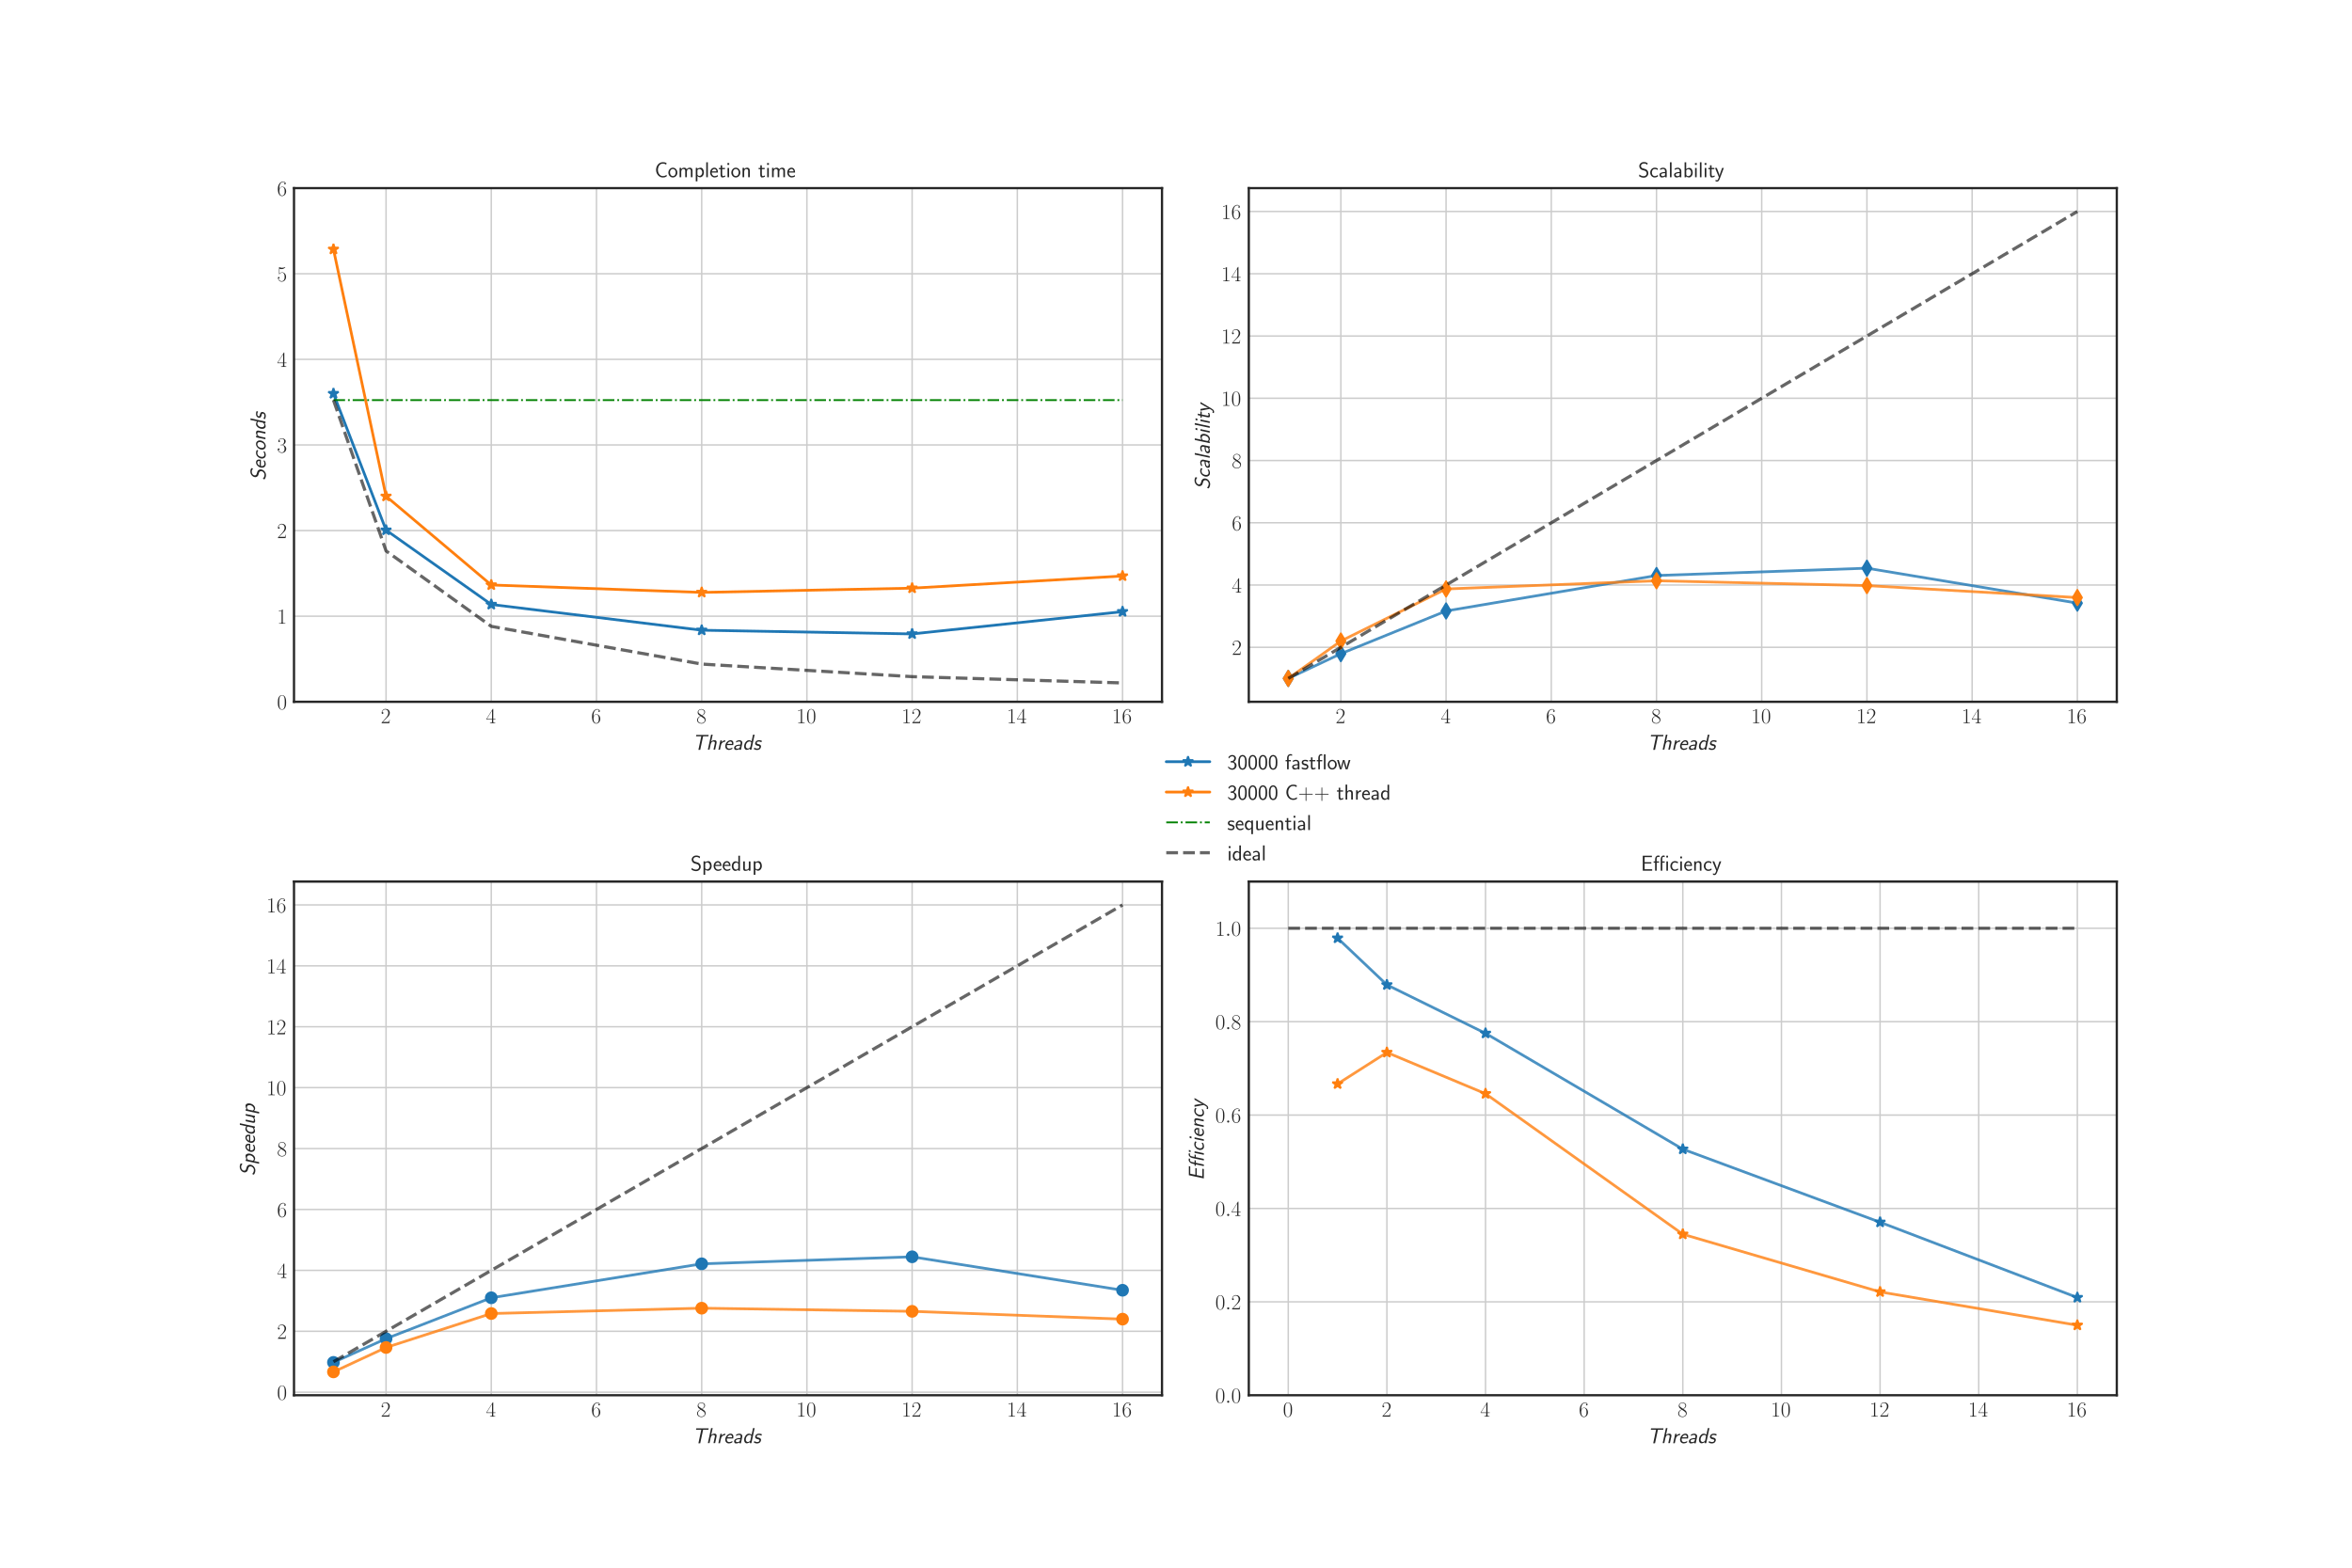 <?xml version="1.0" encoding="utf-8" standalone="no"?>
<!DOCTYPE svg PUBLIC "-//W3C//DTD SVG 1.1//EN"
  "http://www.w3.org/Graphics/SVG/1.1/DTD/svg11.dtd">
<!-- Created with matplotlib (http://matplotlib.org/) -->
<svg height="864pt" version="1.1" viewBox="0 0 1296 864" width="1296pt" xmlns="http://www.w3.org/2000/svg" xmlns:xlink="http://www.w3.org/1999/xlink">
 <defs>
  <style type="text/css">
*{stroke-linecap:butt;stroke-linejoin:round;}
  </style>
 </defs>
 <g id="figure_1">
  <g id="patch_1">
   <path d="M 0 864 
L 1296 864 
L 1296 0 
L 0 0 
z
" style="fill:#ffffff;"/>
  </g>
  <g id="axes_1">
   <g id="patch_2">
    <path d="M 162 386.778 
L 640.286 386.778 
L 640.286 103.68 
L 162 103.68 
z
" style="fill:#ffffff;"/>
   </g>
   <g id="matplotlib.axis_1">
    <g id="xtick_1">
     <g id="line2d_1">
      <path clip-path="url(#pb6a09bdb12)" d="M 212.727 386.778 
L 212.727 103.68 
" style="fill:none;stroke:#cccccc;stroke-linecap:round;stroke-width:0.8;"/>
     </g>
     <g id="line2d_2"/>
     <g id="text_1">
      <!-- $2$ -->
      <defs>
       <path d="M 41.703 15.453 
L 39.906 15.453 
C 38.906 8.375 38.094 7.172 37.703 6.562 
C 37.203 5.766 30 5.766 28.594 5.766 
L 9.406 5.766 
C 13 9.672 20 16.75 28.5 24.953 
C 34.594 30.734 41.703 37.531 41.703 47.422 
C 41.703 59.219 32.297 66 21.797 66 
C 10.797 66 4.094 56.312 4.094 47.344 
C 4.094 43.438 7 42.938 8.203 42.938 
C 9.203 42.938 12.203 43.547 12.203 47.031 
C 12.203 50.109 9.594 51 8.203 51 
C 7.594 51 7 50.906 6.594 50.703 
C 8.5 59.219 14.297 63.406 20.406 63.406 
C 29.094 63.406 34.797 56.516 34.797 47.422 
C 34.797 38.734 29.703 31.25 24 24.75 
L 4.094 2.281 
L 4.094 0 
L 39.297 0 
z
" id="CMR17-50"/>
      </defs>
      <g style="fill:#262626;" transform="translate(209.801 398.58)scale(0.12 -0.12)">
       <use transform="scale(0.996)" xlink:href="#CMR17-50"/>
      </g>
     </g>
    </g>
    <g id="xtick_2">
     <g id="line2d_3">
      <path clip-path="url(#pb6a09bdb12)" d="M 270.701 386.778 
L 270.701 103.68 
" style="fill:none;stroke:#cccccc;stroke-linecap:round;stroke-width:0.8;"/>
     </g>
     <g id="line2d_4"/>
     <g id="text_2">
      <!-- $4$ -->
      <defs>
       <path d="M 33.594 64.406 
C 33.594 66.5 33.5 66.5 31.703 66.5 
L 2 19.594 
L 2 17 
L 27.797 17 
L 27.797 7.141 
C 27.797 3.5 27.594 2.5 20.594 2.5 
L 18.703 2.5 
L 18.703 0 
C 21.906 0 27.297 0 30.703 0 
C 34.094 0 39.5 0 42.703 0 
L 42.703 2.5 
L 40.797 2.5 
C 33.797 2.5 33.594 3.5 33.594 7.141 
L 33.594 17 
L 43.797 17 
L 43.797 19.594 
L 33.594 19.594 
z
M 28.094 57.859 
L 28.094 19.594 
L 4 19.594 
z
" id="CMR17-52"/>
      </defs>
      <g style="fill:#262626;" transform="translate(267.775 398.58)scale(0.12 -0.12)">
       <use transform="scale(0.996)" xlink:href="#CMR17-52"/>
      </g>
     </g>
    </g>
    <g id="xtick_3">
     <g id="line2d_5">
      <path clip-path="url(#pb6a09bdb12)" d="M 328.675 386.778 
L 328.675 103.68 
" style="fill:none;stroke:#cccccc;stroke-linecap:round;stroke-width:0.8;"/>
     </g>
     <g id="line2d_6"/>
     <g id="text_3">
      <!-- $6$ -->
      <defs>
       <path d="M 10.594 34 
C 10.594 57.656 21.797 63 28.297 63 
C 30.406 63 35.5 62.641 37.5 59 
C 35.906 59 32.906 59 32.906 55.516 
C 32.906 52.828 35.094 51.922 36.5 51.922 
C 37.406 51.922 40.094 52.312 40.094 55.625 
C 40.094 61.781 35.094 65.297 28.203 65.297 
C 16.297 65.297 3.797 52.969 3.797 31 
C 3.797 3.953 15.094 -2 23.094 -2 
C 32.797 -2 42 6.672 42 20.047 
C 42 32.516 33.906 41.594 23.703 41.594 
C 17.594 41.594 13.094 37.609 10.594 30.625 
z
M 23.094 0.391 
C 10.797 0.391 10.797 18.75 10.797 22.438 
C 10.797 29.625 14.203 40 23.5 40 
C 25.203 40 30.094 40 33.406 33.125 
C 35.203 29.219 35.203 25.141 35.203 20.141 
C 35.203 14.75 35.203 10.781 33.094 6.781 
C 30.906 2.672 27.703 0.391 23.094 0.391 
z
" id="CMR17-54"/>
      </defs>
      <g style="fill:#262626;" transform="translate(325.749 398.58)scale(0.12 -0.12)">
       <use transform="scale(0.996)" xlink:href="#CMR17-54"/>
      </g>
     </g>
    </g>
    <g id="xtick_4">
     <g id="line2d_7">
      <path clip-path="url(#pb6a09bdb12)" d="M 386.649 386.778 
L 386.649 103.68 
" style="fill:none;stroke:#cccccc;stroke-linecap:round;stroke-width:0.8;"/>
     </g>
     <g id="line2d_8"/>
     <g id="text_4">
      <!-- $8$ -->
      <defs>
       <path d="M 27.203 35.375 
C 33.5 38.547 39.906 43.328 39.906 50.984 
C 39.906 60.016 31.094 65.297 23 65.297 
C 13.906 65.297 5.906 58.734 5.906 49.688 
C 5.906 47.203 6.5 42.922 10.406 39.141 
C 11.406 38.156 15.594 35.172 18.297 33.281 
C 13.797 30.984 3.297 25.531 3.297 14.594 
C 3.297 4.359 13.094 -2 22.797 -2 
C 33.5 -2 42.5 5.656 42.5 15.781 
C 42.5 24.844 36.406 29.016 32.406 31.703 
z
M 14.094 44.094 
C 13.297 44.594 9.297 47.672 9.297 52.359 
C 9.297 58.422 15.594 63 22.797 63 
C 30.703 63 36.5 57.438 36.5 50.969 
C 36.5 41.703 26.094 36.422 25.594 36.422 
C 25.5 36.422 25.406 36.422 24.594 37.031 
z
M 32.5 23.734 
C 34 22.641 38.797 19.375 38.797 13.297 
C 38.797 5.953 31.406 0.391 23 0.391 
C 13.906 0.391 7 6.844 7 14.688 
C 7 22.547 13.094 29.094 20 32.188 
z
" id="CMR17-56"/>
      </defs>
      <g style="fill:#262626;" transform="translate(383.723 398.58)scale(0.12 -0.12)">
       <use transform="scale(0.996)" xlink:href="#CMR17-56"/>
      </g>
     </g>
    </g>
    <g id="xtick_5">
     <g id="line2d_9">
      <path clip-path="url(#pb6a09bdb12)" d="M 444.623 386.778 
L 444.623 103.68 
" style="fill:none;stroke:#cccccc;stroke-linecap:round;stroke-width:0.8;"/>
     </g>
     <g id="line2d_10"/>
     <g id="text_5">
      <!-- $10$ -->
      <defs>
       <path d="M 26.594 63.406 
C 26.594 65.5 26.5 65.5 25.094 65.5 
C 21.203 61.188 15.297 59.797 9.703 59.797 
C 9.406 59.797 8.906 59.797 8.797 59.5 
C 8.703 59.297 8.703 59.094 8.703 57 
C 11.797 57 17 57.594 21 59.984 
L 21 7.203 
C 21 3.688 20.797 2.5 12.203 2.5 
L 9.203 2.5 
L 9.203 0 
C 14 0 19 0 23.797 0 
C 28.594 0 33.594 0 38.406 0 
L 38.406 2.5 
L 35.406 2.5 
C 26.797 2.5 26.594 3.594 26.594 7.156 
z
" id="CMR17-49"/>
       <path d="M 42 31.641 
C 42 37.75 41.906 48.125 37.703 56.109 
C 34 63.109 28.094 65.594 22.906 65.594 
C 18.094 65.594 12 63.406 8.203 56.203 
C 4.203 48.719 3.797 39.438 3.797 31.641 
C 3.797 25.953 3.906 17.281 7 9.672 
C 11.297 -0.609 19 -2 22.906 -2 
C 27.5 -2 34.5 -0.109 38.594 9.375 
C 41.594 16.281 42 24.359 42 31.641 
z
M 22.906 -0.406 
C 16.5 -0.406 12.703 5.078 11.297 12.688 
C 10.203 18.562 10.203 27.156 10.203 32.75 
C 10.203 40.438 10.203 46.828 11.5 52.922 
C 13.406 61.391 19 64 22.906 64 
C 27 64 32.297 61.297 34.203 53.125 
C 35.5 47.438 35.594 40.734 35.594 32.75 
C 35.594 26.25 35.594 18.266 34.406 12.375 
C 32.297 1.484 26.406 -0.406 22.906 -0.406 
z
" id="CMR17-48"/>
      </defs>
      <g style="fill:#262626;" transform="translate(438.77 398.58)scale(0.12 -0.12)">
       <use transform="scale(0.996)" xlink:href="#CMR17-49"/>
       <use transform="translate(45.69 0)scale(0.996)" xlink:href="#CMR17-48"/>
      </g>
     </g>
    </g>
    <g id="xtick_6">
     <g id="line2d_11">
      <path clip-path="url(#pb6a09bdb12)" d="M 502.597 386.778 
L 502.597 103.68 
" style="fill:none;stroke:#cccccc;stroke-linecap:round;stroke-width:0.8;"/>
     </g>
     <g id="line2d_12"/>
     <g id="text_6">
      <!-- $12$ -->
      <g style="fill:#262626;" transform="translate(496.744 398.58)scale(0.12 -0.12)">
       <use transform="scale(0.996)" xlink:href="#CMR17-49"/>
       <use transform="translate(45.69 0)scale(0.996)" xlink:href="#CMR17-50"/>
      </g>
     </g>
    </g>
    <g id="xtick_7">
     <g id="line2d_13">
      <path clip-path="url(#pb6a09bdb12)" d="M 560.571 386.778 
L 560.571 103.68 
" style="fill:none;stroke:#cccccc;stroke-linecap:round;stroke-width:0.8;"/>
     </g>
     <g id="line2d_14"/>
     <g id="text_7">
      <!-- $14$ -->
      <g style="fill:#262626;" transform="translate(554.718 398.58)scale(0.12 -0.12)">
       <use transform="scale(0.996)" xlink:href="#CMR17-49"/>
       <use transform="translate(45.69 0)scale(0.996)" xlink:href="#CMR17-52"/>
      </g>
     </g>
    </g>
    <g id="xtick_8">
     <g id="line2d_15">
      <path clip-path="url(#pb6a09bdb12)" d="M 618.545 386.778 
L 618.545 103.68 
" style="fill:none;stroke:#cccccc;stroke-linecap:round;stroke-width:0.8;"/>
     </g>
     <g id="line2d_16"/>
     <g id="text_8">
      <!-- $16$ -->
      <g style="fill:#262626;" transform="translate(612.692 398.58)scale(0.12 -0.12)">
       <use transform="scale(0.996)" xlink:href="#CMR17-49"/>
       <use transform="translate(45.69 0)scale(0.996)" xlink:href="#CMR17-54"/>
      </g>
     </g>
    </g>
    <g id="text_9">
     <!-- $\textit{Threads}$ -->
     <defs>
      <path d="M 49.5 62 
L 57.797 62 
C 59 62 60.203 62 61.406 62 
L 73.906 62 
L 75.297 68.375 
L 18.094 68.375 
L 16.703 62 
L 29.203 62 
C 30.406 62 31.594 62 32.797 62 
L 41.094 62 
L 27.797 -0.5 
L 36.203 -0.5 
z
" id="CMSSI17-84"/>
      <path d="M 47.203 29.75 
C 47.594 31.438 47.703 32.344 47.703 34.812 
C 47.703 41.078 44.203 44.062 37.297 44.062 
C 28.906 44.062 23.094 38 22.797 37.703 
L 22.703 37.703 
L 29.594 69.5 
L 22.203 69.5 
L 7.406 0.5 
L 15 0.5 
L 19.594 21.984 
C 20.5 26.266 23.094 38 32.203 38 
C 37.5 38 39.797 35.906 39.797 32.016 
C 39.797 30.625 39.703 30.234 39.594 29.734 
L 33.297 0.5 
L 40.906 0.5 
z
" id="CMSSI17-104"/>
      <path d="M 18.594 17.5 
C 20.094 24.203 20.703 27.406 25.297 31.797 
C 27 33.406 31.5 37 38.5 37 
L 39.906 43.578 
C 30.5 43.578 25 38.016 22.094 35.203 
L 23.797 43.172 
L 16.703 43.172 
L 7.5 0 
L 14.906 0 
z
" id="CMSSI17-114"/>
      <path d="M 43.797 21.516 
C 44.406 24.141 44.703 26.859 44.703 29.578 
C 44.703 41.484 37.094 44 31.594 44 
C 19.203 44 7.094 30.391 7.094 16.406 
C 7.094 5.5 14.406 -1 23.406 -1 
C 27.5 -1 33.094 0 39.5 3.875 
L 40.203 10.234 
C 33.5 5.562 27.297 5.078 24.906 5.078 
C 18.203 5.078 14.297 10.312 14.297 17.25 
C 14.297 21.516 14.594 21.516 16.594 21.516 
z
M 16.703 27 
C 19.906 33.734 25.5 37.922 30.203 37.922 
C 38.406 37.922 38.406 29.438 38.406 27 
z
" id="CMSSI17-101"/>
      <path d="M 43.594 28.188 
C 44 30.188 44.094 30.594 44.094 31.781 
C 44.094 37.375 40.5 43.875 31.297 43.875 
C 27.203 43.875 22.094 43.172 15.703 39.891 
L 15 33.406 
C 19.797 36.203 24.297 38 30 38 
C 35.594 38 36.406 33.172 36.406 30.953 
C 36.406 29.75 35.703 26.328 35.203 24 
C 26 24 6.094 21.891 6.094 8.312 
C 6.094 7.5 6.094 -1 14.703 -1 
C 16.594 -1 24.594 -1 31 3.391 
L 30.203 -0.297 
L 37.594 -0.297 
z
M 34.094 18.625 
C 33.797 17.172 32.703 11.656 32.406 10.781 
C 30.703 6.422 24.594 4.984 20.797 4.984 
C 17.797 4.984 13.703 6.219 13.703 10.453 
C 13.703 18.625 30.906 18.625 34.094 18.625 
z
" id="CMSSI17-97"/>
      <path d="M 55.594 69.5 
L 48.203 69.5 
L 41.703 39.094 
C 36.906 43.875 31.203 43.875 28.906 43.875 
C 17.906 43.875 7.203 29.641 7.203 15.234 
C 7.203 6.859 11.297 -0.5 19.203 -0.5 
C 21.703 -0.5 27.703 0.094 34.297 5.312 
L 33.203 0.297 
L 40.797 0.297 
z
M 35.703 11.906 
C 34.203 9.906 30.094 5.609 24.594 5.609 
C 21.594 5.609 14.906 6.891 14.906 16.594 
C 14.906 28 22.406 38 32.406 38 
C 36.797 38 39.094 35.484 40.203 33.297 
z
" id="CMSSI17-100"/>
      <path d="M 40.906 40.984 
C 37.094 42.969 33.406 43.969 28.094 43.969 
C 12 43.969 9.594 32.469 9.594 29.078 
C 9.594 20.969 17.703 19.266 20.797 18.578 
C 26 17.469 29.406 16.766 29.406 12.672 
C 29.406 10.781 28 5.266 19.5 5.266 
C 16.203 5.266 10.703 5.969 6 9.969 
L 3.406 3.281 
C 6.703 0.984 11.906 -1 18.203 -1 
C 33.406 -1 36.703 10.297 36.703 14.797 
C 36.703 23.391 28.5 25.094 24.594 25.906 
C 20.203 26.797 16.906 27.5 16.906 31.188 
C 16.906 31.484 16.906 38 25.906 38 
C 30.094 38 34 37.203 38.406 34.594 
z
" id="CMSSI17-115"/>
     </defs>
     <g style="fill:#262626;" transform="translate(381.51 413.207)scale(0.12 -0.12)">
      <use transform="scale(0.996)" xlink:href="#CMSSI17-84"/>
      <use transform="translate(63.819 0)scale(0.996)" xlink:href="#CMSSI17-104"/>
      <use transform="translate(112.024 0)scale(0.996)" xlink:href="#CMSSI17-114"/>
      <use transform="translate(143.934 0)scale(0.996)" xlink:href="#CMSSI17-101"/>
      <use transform="translate(185.573 0)scale(0.996)" xlink:href="#CMSSI17-97"/>
      <use transform="translate(230.495 0)scale(0.996)" xlink:href="#CMSSI17-100"/>
      <use transform="translate(278.7 0)scale(0.996)" xlink:href="#CMSSI17-115"/>
     </g>
    </g>
   </g>
   <g id="matplotlib.axis_2">
    <g id="ytick_1">
     <g id="line2d_17">
      <path clip-path="url(#pb6a09bdb12)" d="M 162 386.778 
L 640.286 386.778 
" style="fill:none;stroke:#cccccc;stroke-linecap:round;stroke-width:0.8;"/>
     </g>
     <g id="line2d_18"/>
     <g id="text_10">
      <!-- $0$ -->
      <g style="fill:#262626;" transform="translate(152.647 390.929)scale(0.12 -0.12)">
       <use transform="scale(0.996)" xlink:href="#CMR17-48"/>
      </g>
     </g>
    </g>
    <g id="ytick_2">
     <g id="line2d_19">
      <path clip-path="url(#pb6a09bdb12)" d="M 162 339.595 
L 640.286 339.595 
" style="fill:none;stroke:#cccccc;stroke-linecap:round;stroke-width:0.8;"/>
     </g>
     <g id="line2d_20"/>
     <g id="text_11">
      <!-- $1$ -->
      <g style="fill:#262626;" transform="translate(152.647 343.746)scale(0.12 -0.12)">
       <use transform="scale(0.996)" xlink:href="#CMR17-49"/>
      </g>
     </g>
    </g>
    <g id="ytick_3">
     <g id="line2d_21">
      <path clip-path="url(#pb6a09bdb12)" d="M 162 292.412 
L 640.286 292.412 
" style="fill:none;stroke:#cccccc;stroke-linecap:round;stroke-width:0.8;"/>
     </g>
     <g id="line2d_22"/>
     <g id="text_12">
      <!-- $2$ -->
      <g style="fill:#262626;" transform="translate(152.647 296.563)scale(0.12 -0.12)">
       <use transform="scale(0.996)" xlink:href="#CMR17-50"/>
      </g>
     </g>
    </g>
    <g id="ytick_4">
     <g id="line2d_23">
      <path clip-path="url(#pb6a09bdb12)" d="M 162 245.229 
L 640.286 245.229 
" style="fill:none;stroke:#cccccc;stroke-linecap:round;stroke-width:0.8;"/>
     </g>
     <g id="line2d_24"/>
     <g id="text_13">
      <!-- $3$ -->
      <defs>
       <path d="M 22.094 33.703 
C 31 33.703 34.906 25.969 34.906 17.031 
C 34.906 5 28.5 0.391 22.703 0.391 
C 17.406 0.391 8.797 3.031 6.094 10.828 
C 6.594 10.625 7.094 10.625 7.594 10.625 
C 10 10.625 11.797 12.219 11.797 14.812 
C 11.797 17.703 9.594 19 7.594 19 
C 5.906 19 3.297 18.203 3.297 14.469 
C 3.297 5.234 12.297 -2 22.906 -2 
C 34 -2 42.5 6.719 42.5 16.953 
C 42.5 26.672 34.5 33.703 25 34.797 
C 32.594 36.375 39.906 43.062 39.906 52.016 
C 39.906 59.688 32 65.297 23 65.297 
C 13.906 65.297 5.906 59.828 5.906 52.016 
C 5.906 48.594 8.5 48 9.797 48 
C 11.906 48 13.703 49.297 13.703 51.891 
C 13.703 54.469 11.906 55.766 9.797 55.766 
C 9.406 55.766 8.906 55.766 8.5 55.578 
C 11.406 61.859 19.297 63 22.797 63 
C 26.297 63 32.906 61.328 32.906 51.875 
C 32.906 49.109 32.5 44.188 29.094 39.844 
C 26.094 36 22.703 36 19.406 35.688 
C 18.906 35.688 16.594 35.453 16.203 35.453 
C 15.5 35.359 15.094 35.266 15.094 34.5 
C 15.094 33.797 15.203 33.703 17.203 33.703 
z
" id="CMR17-51"/>
      </defs>
      <g style="fill:#262626;" transform="translate(152.647 249.38)scale(0.12 -0.12)">
       <use transform="scale(0.996)" xlink:href="#CMR17-51"/>
      </g>
     </g>
    </g>
    <g id="ytick_5">
     <g id="line2d_25">
      <path clip-path="url(#pb6a09bdb12)" d="M 162 198.046 
L 640.286 198.046 
" style="fill:none;stroke:#cccccc;stroke-linecap:round;stroke-width:0.8;"/>
     </g>
     <g id="line2d_26"/>
     <g id="text_14">
      <!-- $4$ -->
      <g style="fill:#262626;" transform="translate(152.647 202.197)scale(0.12 -0.12)">
       <use transform="scale(0.996)" xlink:href="#CMR17-52"/>
      </g>
     </g>
    </g>
    <g id="ytick_6">
     <g id="line2d_27">
      <path clip-path="url(#pb6a09bdb12)" d="M 162 150.863 
L 640.286 150.863 
" style="fill:none;stroke:#cccccc;stroke-linecap:round;stroke-width:0.8;"/>
     </g>
     <g id="line2d_28"/>
     <g id="text_15">
      <!-- $5$ -->
      <defs>
       <path d="M 11.406 57.688 
C 12.406 57.281 16.5 56 20.703 56 
C 30 56 35.094 61.109 38 64.062 
C 38 64.953 38 65.5 37.406 65.5 
C 37.297 65.5 37.094 65.5 36.297 65.047 
C 32.797 63.406 28.703 62.078 23.703 62.078 
C 20.703 62.078 16.203 62.484 11.297 64.672 
C 10.203 65.172 10 65.172 9.906 65.172 
C 9.406 65.172 9.297 65.062 9.297 63.078 
L 9.297 34.422 
C 9.297 32.641 9.297 32.141 10.297 32.141 
C 10.797 32.141 11 32.344 11.5 33.031 
C 14.703 37.516 19.094 39.406 24.094 39.406 
C 27.594 39.406 35.094 37.219 35.094 20.141 
C 35.094 16.953 35.094 11.172 32.094 6.578 
C 29.594 2.484 25.703 0.391 21.406 0.391 
C 14.797 0.391 8.094 5 6.297 12.719 
C 6.703 12.609 7.5 12.422 7.906 12.422 
C 9.203 12.422 11.703 13.125 11.703 16.219 
C 11.703 18.906 9.797 20 7.906 20 
C 5.594 20 4.094 18.594 4.094 15.797 
C 4.094 7.094 11 -2 21.594 -2 
C 31.906 -2 41.703 6.875 41.703 19.75 
C 41.703 31.719 33.906 41 24.203 41 
C 19.094 41 14.797 39.109 11.406 35.531 
z
" id="CMR17-53"/>
      </defs>
      <g style="fill:#262626;" transform="translate(152.647 155.014)scale(0.12 -0.12)">
       <use transform="scale(0.996)" xlink:href="#CMR17-53"/>
      </g>
     </g>
    </g>
    <g id="ytick_7">
     <g id="line2d_29">
      <path clip-path="url(#pb6a09bdb12)" d="M 162 103.68 
L 640.286 103.68 
" style="fill:none;stroke:#cccccc;stroke-linecap:round;stroke-width:0.8;"/>
     </g>
     <g id="line2d_30"/>
     <g id="text_16">
      <!-- $6$ -->
      <g style="fill:#262626;" transform="translate(152.647 107.831)scale(0.12 -0.12)">
       <use transform="scale(0.996)" xlink:href="#CMR17-54"/>
      </g>
     </g>
    </g>
    <g id="text_17">
     <!-- $\textit{Seconds}$ -->
     <defs>
      <path d="M 57.703 65.141 
C 52.906 68.406 48.203 70 41.5 70 
C 27.094 70 15.797 58.203 15.797 47.297 
C 15.797 42.641 17.797 39.062 20 36.891 
C 23 33.812 24.703 33.328 34.203 30.734 
C 37.203 29.844 43.5 28.172 43.5 20.328 
C 43.5 13.094 36.406 4.766 26.797 4.766 
C 19.797 4.766 13.094 7.641 8.5 12.797 
L 5.297 4.969 
C 11 0.297 18.203 -2 25.5 -2 
C 39.297 -2 51.406 10.297 51.406 22.688 
C 51.406 27.938 49.406 31.312 47.094 33.891 
C 44.297 36.969 41.406 37.766 34.906 39.641 
C 29.203 41.234 28.703 41.328 26.594 43.109 
C 26.406 43.297 23.797 45.5 23.797 49.656 
C 23.797 56.5 30.906 63.438 40.094 63.438 
C 43.594 63.438 49.703 62.938 54.594 57.188 
z
" id="CMSSI17-83"/>
      <path d="M 47.094 40 
C 42.297 43.203 39.203 44 33.5 44 
C 18.406 44 7.297 28.906 7.297 16.203 
C 7.297 7.094 13 -1 23.594 -1 
C 30.5 -1 35.797 1.391 40 3.797 
C 40.203 5.984 40.5 8.188 40.703 10.375 
C 38.703 9.062 32.906 5.266 25 5.266 
C 18.906 5.266 15 9.391 15 16.703 
C 15 25.703 20.906 37.719 32.203 37.719 
C 37 37.719 40 37.031 44.594 33.609 
z
" id="CMSSI17-99"/>
      <path d="M 49.297 26.297 
C 49.297 37 42.203 44 32.797 44 
C 19.5 44 6.703 30.203 6.703 16.203 
C 6.703 6.297 13.5 -1 23.297 -1 
C 36.406 -1 49.297 11.906 49.297 26.297 
z
M 24.594 5.266 
C 18.906 5.266 14.406 9.188 14.406 16.891 
C 14.406 27.516 21.406 37.922 31.5 37.922 
C 37.5 37.922 41.906 33.906 41.906 26.812 
C 41.906 17.5 35.406 5.266 24.594 5.266 
z
" id="CMSSI17-111"/>
      <path d="M 47.203 29.75 
C 47.594 31.438 47.703 32.344 47.703 34.812 
C 47.703 41.078 44.203 44.062 37.297 44.062 
C 28.797 44.062 23 37.797 22.594 37.391 
L 23.906 43.562 
L 16.594 43.562 
L 7.406 0.5 
L 15 0.5 
L 19.594 21.984 
C 20.5 26.266 23.094 38 32.203 38 
C 37.5 38 39.797 35.906 39.797 32.016 
C 39.797 30.625 39.703 30.234 39.594 29.734 
L 33.297 0.5 
L 40.906 0.5 
z
" id="CMSSI17-110"/>
     </defs>
     <g style="fill:#262626;" transform="translate(146.322 264.859)rotate(-90)scale(0.12 -0.12)">
      <use transform="scale(0.996)" xlink:href="#CMSSI17-83"/>
      <use transform="translate(52.049 0)scale(0.996)" xlink:href="#CMSSI17-101"/>
      <use transform="translate(93.687 0)scale(0.996)" xlink:href="#CMSSI17-99"/>
      <use transform="translate(135.326 0)scale(0.996)" xlink:href="#CMSSI17-111"/>
      <use transform="translate(182.17 0)scale(0.996)" xlink:href="#CMSSI17-110"/>
      <use transform="translate(230.375 0)scale(0.996)" xlink:href="#CMSSI17-100"/>
      <use transform="translate(278.58 0)scale(0.996)" xlink:href="#CMSSI17-115"/>
     </g>
    </g>
   </g>
   <g id="line2d_31">
    <path clip-path="url(#pb6a09bdb12)" d="M 183.74 216.91 
L 212.727 292.176 
L 270.701 333.141 
L 386.649 347.333 
L 502.597 349.374 
L 618.545 337.105 
" style="fill:none;stroke:#1f77b4;stroke-linecap:round;stroke-width:1.5;"/>
    <defs>
     <path d="M 0 -3 
L -0.674 -0.927 
L -2.853 -0.927 
L -1.09 0.354 
L -1.763 2.427 
L -0 1.146 
L 1.763 2.427 
L 1.09 0.354 
L 2.853 -0.927 
L 0.674 -0.927 
z
" id="md6408b19ce" style="stroke:#1f77b4;stroke-linejoin:bevel;"/>
    </defs>
    <g clip-path="url(#pb6a09bdb12)">
     <use style="fill:#1f77b4;stroke:#1f77b4;stroke-linejoin:bevel;" x="183.74" xlink:href="#md6408b19ce" y="216.91"/>
     <use style="fill:#1f77b4;stroke:#1f77b4;stroke-linejoin:bevel;" x="212.727" xlink:href="#md6408b19ce" y="292.176"/>
     <use style="fill:#1f77b4;stroke:#1f77b4;stroke-linejoin:bevel;" x="270.701" xlink:href="#md6408b19ce" y="333.141"/>
     <use style="fill:#1f77b4;stroke:#1f77b4;stroke-linejoin:bevel;" x="386.649" xlink:href="#md6408b19ce" y="347.333"/>
     <use style="fill:#1f77b4;stroke:#1f77b4;stroke-linejoin:bevel;" x="502.597" xlink:href="#md6408b19ce" y="349.374"/>
     <use style="fill:#1f77b4;stroke:#1f77b4;stroke-linejoin:bevel;" x="618.545" xlink:href="#md6408b19ce" y="337.105"/>
    </g>
   </g>
   <g id="line2d_32">
    <path clip-path="url(#pb6a09bdb12)" d="M 183.74 137.372 
L 212.727 273.513 
L 270.701 322.399 
L 386.649 326.5 
L 502.597 324.148 
L 618.545 317.457 
" style="fill:none;stroke:#ff7f0e;stroke-linecap:round;stroke-width:1.5;"/>
    <defs>
     <path d="M 0 -3 
L -0.674 -0.927 
L -2.853 -0.927 
L -1.09 0.354 
L -1.763 2.427 
L -0 1.146 
L 1.763 2.427 
L 1.09 0.354 
L 2.853 -0.927 
L 0.674 -0.927 
z
" id="mb82b99b420" style="stroke:#ff7f0e;stroke-linejoin:bevel;"/>
    </defs>
    <g clip-path="url(#pb6a09bdb12)">
     <use style="fill:#ff7f0e;stroke:#ff7f0e;stroke-linejoin:bevel;" x="183.74" xlink:href="#mb82b99b420" y="137.372"/>
     <use style="fill:#ff7f0e;stroke:#ff7f0e;stroke-linejoin:bevel;" x="212.727" xlink:href="#mb82b99b420" y="273.513"/>
     <use style="fill:#ff7f0e;stroke:#ff7f0e;stroke-linejoin:bevel;" x="270.701" xlink:href="#mb82b99b420" y="322.399"/>
     <use style="fill:#ff7f0e;stroke:#ff7f0e;stroke-linejoin:bevel;" x="386.649" xlink:href="#mb82b99b420" y="326.5"/>
     <use style="fill:#ff7f0e;stroke:#ff7f0e;stroke-linejoin:bevel;" x="502.597" xlink:href="#mb82b99b420" y="324.148"/>
     <use style="fill:#ff7f0e;stroke:#ff7f0e;stroke-linejoin:bevel;" x="618.545" xlink:href="#mb82b99b420" y="317.457"/>
    </g>
   </g>
   <g id="line2d_33">
    <path clip-path="url(#pb6a09bdb12)" d="M 183.74 220.496 
L 212.727 220.496 
L 270.701 220.496 
L 386.649 220.496 
L 502.597 220.496 
L 618.545 220.496 
" style="fill:none;stroke:#008000;stroke-dasharray:6.4,1.6,1,1.6;stroke-dashoffset:0;"/>
   </g>
   <g id="line2d_34">
    <path clip-path="url(#pb6a09bdb12)" d="M 183.74 220.496 
L 212.727 303.637 
L 270.701 345.207 
L 386.649 365.993 
L 502.597 372.921 
L 618.545 376.385 
" style="fill:none;opacity:0.6;stroke:#000000;stroke-dasharray:6.475,2.8;stroke-dashoffset:0;stroke-width:1.75;"/>
   </g>
   <g id="patch_3">
    <path d="M 162 386.778 
L 162 103.68 
" style="fill:none;stroke:#262626;stroke-linecap:square;stroke-linejoin:miter;stroke-width:1.25;"/>
   </g>
   <g id="patch_4">
    <path d="M 640.286 386.778 
L 640.286 103.68 
" style="fill:none;stroke:#262626;stroke-linecap:square;stroke-linejoin:miter;stroke-width:1.25;"/>
   </g>
   <g id="patch_5">
    <path d="M 162 386.778 
L 640.286 386.778 
" style="fill:none;stroke:#262626;stroke-linecap:square;stroke-linejoin:miter;stroke-width:1.25;"/>
   </g>
   <g id="patch_6">
    <path d="M 162 103.68 
L 640.286 103.68 
" style="fill:none;stroke:#262626;stroke-linecap:square;stroke-linejoin:miter;stroke-width:1.25;"/>
   </g>
   <g id="text_18">
    <!-- Completion time -->
    <defs>
     <path d="M 54.703 11.156 
C 48 6.672 44.906 5.375 36.797 5.375 
C 22.797 5.375 14.594 20.359 14.594 34.047 
C 14.594 48.625 23 63 37.203 63 
C 43.594 63 47.797 61.219 52.906 58.047 
L 54.297 65.891 
C 49.5 68.281 43.406 69.375 37.297 69.375 
C 18.094 69.375 6.203 51.812 6.203 34.047 
C 6.203 14.484 20.297 -1 36.297 -1 
C 44.906 -1 47.906 -0.297 55.297 4.375 
z
" id="CMSS17-67"/>
     <path d="M 44.203 21.188 
C 44.203 34 34.703 44 23.5 44 
C 12 44 2.703 33.703 2.703 21.188 
C 2.703 8.5 12.297 -1 23.406 -1 
C 34.797 -1 44.203 8.797 44.203 21.188 
z
M 23.5 5.266 
C 16.406 5.266 10.297 11.078 10.297 22 
C 10.297 33.609 17.406 37.922 23.406 37.922 
C 29.906 37.922 36.594 33.219 36.594 22 
C 36.594 10.672 30.094 5.266 23.5 5.266 
z
" id="CMSS17-111"/>
     <path d="M 67 29.328 
C 67 36.062 65.297 44 54.094 44 
C 46.594 44 42.094 39.312 40.094 36.422 
C 38.297 41.719 34.094 44 28.094 44 
C 21.297 44 17 40.125 14.703 37.328 
L 14.703 43.094 
L 7.406 43.094 
L 7.406 0 
L 15 0 
L 15 24.359 
C 15 30.297 17.203 37.938 24.297 37.938 
C 33.406 37.938 33.406 31.5 33.406 28.578 
L 33.406 0 
L 41 0 
L 41 24.359 
C 41 30.297 43.203 37.938 50.297 37.938 
C 59.406 37.938 59.406 31.5 59.406 28.578 
L 59.406 0 
L 67 0 
z
" id="CMSS17-109"/>
     <path d="M 15.094 5.203 
C 18.406 2.016 22.906 -0.078 27.703 -0.078 
C 37 -0.078 45 9.422 45 22.062 
C 45 33.734 39 44 30.406 44 
C 25.406 44 19.406 42.219 14.906 38.625 
L 14.906 43.203 
L 7.5 43.203 
L 7.5 -19 
L 15.094 -19 
z
M 15.094 32.812 
C 15.906 34 19.297 37.734 24.797 37.734 
C 31.797 37.734 37.406 30.625 37.406 22.062 
C 37.406 12.297 30.594 6 23.906 6 
C 21.906 6 19.797 6.484 17.797 8.172 
C 15.094 10.531 15.094 12 15.094 13.391 
z
" id="CMSS17-112"/>
     <path d="M 14.797 69 
L 7.406 69 
L 7.406 0 
L 14.797 0 
z
" id="CMSS17-108"/>
     <path d="M 39.094 21.516 
C 39.094 24.844 38.906 31.297 35.703 36.641 
C 32.203 42.391 26.5 44 22.203 44 
C 11.797 44 3 34.188 3 21.484 
C 3 9.094 12.094 -1 23.594 -1 
C 28.094 -1 33.594 0.297 38.594 3.875 
C 38.594 4.281 38.406 6.469 38.297 6.562 
C 38.297 6.766 38 9.844 38 10.25 
C 33.203 6.359 27.703 5.078 23.703 5.078 
C 17.297 5.078 10.406 10.422 10.094 21.516 
z
M 10.906 27 
C 12.203 32.562 16.594 37.828 22.203 37.828 
C 23.703 37.828 30.703 37.828 32.5 27 
z
" id="CMSS17-101"/>
     <path d="M 16.703 37 
L 29.703 37 
L 29.703 42.766 
L 16.703 42.766 
L 16.703 55 
L 9.594 55 
L 9.594 42.766 
L 1.703 42.766 
L 1.703 37 
L 9.406 37 
L 9.406 11.703 
C 9.406 6 10.703 -1 17.297 -1 
C 22.297 -1 26.906 0.391 31.297 2.688 
L 29.703 8.562 
C 27.297 6.469 24.406 5.266 21.297 5.266 
C 16.906 5.266 16.703 10.875 16.703 13.375 
z
" id="CMSS17-116"/>
     <path d="M 15.297 65.359 
L 6.906 65.359 
L 6.906 57 
L 15.297 57 
z
M 14.797 42.797 
L 7.406 42.797 
L 7.406 0 
L 14.797 0 
z
" id="CMSS17-105"/>
     <path d="M 40.906 29.328 
C 40.906 35.672 39.406 44 28.094 44 
C 21.703 44 17.5 40.719 14.703 37.328 
L 14.703 43.094 
L 7.406 43.094 
L 7.406 0 
L 15 0 
L 15 24.359 
C 15 30.688 17.406 37.938 24.203 37.938 
C 33 37.938 33.297 32 33.297 28.578 
L 33.297 0 
L 40.906 0 
z
" id="CMSS17-110"/>
    </defs>
    <g style="fill:#262626;" transform="translate(360.777 97.68)scale(0.12 -0.12)">
     <use transform="scale(0.996)" xlink:href="#CMSS17-67"/>
     <use transform="translate(59.856 0)scale(0.996)" xlink:href="#CMSS17-111"/>
     <use transform="translate(106.699 0)scale(0.996)" xlink:href="#CMSS17-109"/>
     <use transform="translate(180.929 0)scale(0.996)" xlink:href="#CMSS17-112"/>
     <use transform="translate(229.134 0)scale(0.996)" xlink:href="#CMSS17-108"/>
     <use transform="translate(251.314 0)scale(0.996)" xlink:href="#CMSS17-101"/>
     <use transform="translate(292.953 0)scale(0.996)" xlink:href="#CMSS17-116"/>
     <use transform="translate(326.785 0)scale(0.996)" xlink:href="#CMSS17-105"/>
     <use transform="translate(348.965 0)scale(0.996)" xlink:href="#CMSS17-111"/>
     <use transform="translate(395.809 0)scale(0.996)" xlink:href="#CMSS17-110"/>
     <use transform="translate(475.243 0)scale(0.996)" xlink:href="#CMSS17-116"/>
     <use transform="translate(509.075 0)scale(0.996)" xlink:href="#CMSS17-105"/>
     <use transform="translate(531.255 0)scale(0.996)" xlink:href="#CMSS17-109"/>
     <use transform="translate(605.485 0)scale(0.996)" xlink:href="#CMSS17-101"/>
    </g>
   </g>
   <g id="legend_1">
    <g id="line2d_35">
     <path d="M 642.63 419.798 
L 666.63 419.798 
" style="fill:none;stroke:#1f77b4;stroke-linecap:round;stroke-width:1.5;"/>
    </g>
    <g id="line2d_36">
     <g>
      <use style="fill:#1f77b4;stroke:#1f77b4;stroke-linejoin:bevel;" x="654.63" xlink:href="#md6408b19ce" y="419.798"/>
     </g>
    </g>
    <g id="text_19">
     <!-- 30000 fastflow -->
     <defs>
      <path d="M 15.703 31.641 
L 22.5 31.641 
C 31.906 31.641 34.594 23.547 34.594 17.906 
C 34.594 10.203 30.203 4.172 23 4.172 
C 17.406 4.172 9.5 6.938 5 14.25 
C 4.297 10.797 4.297 10.594 3.906 8.219 
C 8.594 1.375 16.203 -2 23.203 -2 
C 34.594 -2 43 7.391 43 17.781 
C 43 25.594 37.5 32.141 30 34.609 
C 36 37.875 40.406 44 40.406 51.141 
C 40.406 59.453 32.703 66.078 23.297 66.078 
C 14.703 66.078 8 60.812 5.203 55.156 
C 5.906 54.188 7.703 51.312 8.594 49.828 
C 10.797 55.656 16.5 60 23.203 60 
C 28.797 60 32.5 56.359 32.5 51.109 
C 32.5 45.672 29 39.734 23.094 38.359 
C 22.703 38.359 16.5 37.766 15.703 37.672 
z
" id="CMSS17-51"/>
      <path d="M 43.094 31.938 
C 43.094 37.578 43 48.078 38.906 56.188 
C 34.797 64 28.203 66.078 23.5 66.078 
C 16.703 66.078 10.906 62.109 7.906 55.781 
C 4.703 49.156 3.797 42.328 3.797 31.938 
C 3.797 24.828 4.094 16.109 7.703 8.484 
C 11.797 0.078 18.703 -2 23.406 -2 
C 29.594 -2 35.594 1.266 39 8.094 
C 42.5 15.219 43.094 23.031 43.094 31.938 
z
M 23.406 4.078 
C 15.797 4.078 13.5 12.672 12.797 15.547 
C 11.594 20.469 11.406 25.219 11.406 33.031 
C 11.406 39.156 11.406 46.062 13.297 51.516 
C 15.594 57.828 19.594 60 23.406 60 
C 30.797 60 33.203 52.688 34 50.125 
C 35.5 44.891 35.5 38.766 35.5 33.031 
C 35.5 23.844 35.5 4.078 23.406 4.078 
z
" id="CMSS17-48"/>
      <path d="M 16.797 37 
L 26.906 37 
L 26.906 42.766 
L 16.594 42.766 
L 16.594 55.609 
C 16.594 62.719 22 63.938 25.094 63.938 
C 26.094 63.938 28.906 63.938 32.5 62.641 
L 32.5 69.203 
C 30.203 69.703 27.406 70 25.203 70 
C 15.906 70 9.406 62.391 9.406 52.484 
L 9.406 42.766 
L 2.5 42.766 
L 2.5 37 
L 9.406 37 
L 9.406 0 
L 16.797 0 
z
" id="CMSS17-102"/>
      <path d="M 37.594 27.984 
C 37.594 37.375 30.906 43.875 21.906 43.875 
C 17.5 43.875 12.703 43.078 7.203 39.891 
L 7.797 33.359 
C 10.297 35.125 14.594 38 21.797 38 
C 26.906 38 30 34.062 30 27.844 
L 30 24 
C 14 24 4 19.344 4 11.344 
C 4 7.203 6.5 -1 14.797 -1 
C 16.297 -1 24.406 -1 30.203 3.391 
L 30.203 -0.297 
L 37.594 -0.297 
z
M 30 12.75 
C 30 10.953 30 8.562 27 6.781 
C 24.406 5.078 21.094 5.078 19.703 5.078 
C 14.703 5.078 11.297 7.984 11.297 11.625 
C 11.297 18.922 26.906 18.922 30 18.922 
z
" id="CMSS17-97"/>
      <path d="M 32.203 41.047 
C 26.297 43.859 21.703 43.859 18.703 43.859 
C 11.594 43.859 3.094 41.375 3.094 31.297 
C 3.094 21.234 14.094 19.031 17.094 18.422 
C 21.703 17.531 26.797 16.531 26.797 11.562 
C 26.797 5.266 19.594 5.266 18.297 5.266 
C 14.297 5.266 8.797 6.359 3.797 9.969 
L 2.594 3.281 
C 8.297 0 13.797 -1 18.406 -1 
C 30.703 -1 33.797 6.5 33.797 12.203 
C 33.797 17.094 31 20.391 29.094 21.891 
C 25.797 24.5 24.594 24.797 16.406 26.5 
C 15 26.703 10.094 27.797 10.094 32.281 
C 10.094 38 16.406 38 17.797 38 
C 24.297 38 28.297 35.984 31 34.5 
z
" id="CMSS17-115"/>
      <path d="M 16.797 37 
L 27.703 37 
L 27.703 42.766 
L 16.594 42.766 
L 16.594 55.906 
C 16.594 61.234 19 63.938 22.203 63.938 
C 24.906 63.938 27.406 62.828 27.703 62.641 
L 27.703 69.203 
C 26.906 69.406 24.594 70 22.203 70 
C 14.703 70 9.406 62.391 9.406 52.688 
L 9.406 42.766 
L 2.5 42.766 
L 2.5 37 
L 9.406 37 
L 9.406 0 
L 16.797 0 
z
M 42.703 69.203 
L 35.297 69.203 
L 35.297 0 
L 42.703 0 
z
" id="CMSS17-13"/>
      <path d="M 62.703 43 
L 55.094 43 
L 49.797 25.016 
C 48.703 21.219 45.594 10.703 45.203 5.797 
L 45.094 5.797 
C 44.906 8.812 43.203 16 40.406 25.516 
L 35.297 43 
L 28.406 43 
L 23.406 25.906 
C 20.906 17.203 19 9.797 18.797 5.797 
L 18.703 5.797 
C 18.297 11.703 14.203 25.516 13.594 27.703 
L 9.094 43 
L 1.297 43 
L 14.297 0 
L 21.906 0 
C 27.094 17.125 31.094 30.359 31.406 37.031 
C 31.594 33.75 33.297 26.672 34.297 23.188 
L 40.906 0 
L 49.703 0 
z
" id="CMSS17-119"/>
     </defs>
     <g style="fill:#262626;" transform="translate(676.23 423.998)scale(0.12 -0.12)">
      <use transform="scale(0.996)" xlink:href="#CMSS17-51"/>
      <use transform="translate(46.844 0)scale(0.996)" xlink:href="#CMSS17-48"/>
      <use transform="translate(93.687 0)scale(0.996)" xlink:href="#CMSS17-48"/>
      <use transform="translate(140.531 0)scale(0.996)" xlink:href="#CMSS17-48"/>
      <use transform="translate(187.374 0)scale(0.996)" xlink:href="#CMSS17-48"/>
      <use transform="translate(265.447 0)scale(0.996)" xlink:href="#CMSS17-102"/>
      <use transform="translate(294.074 0)scale(0.996)" xlink:href="#CMSS17-97"/>
      <use transform="translate(338.996 0)scale(0.996)" xlink:href="#CMSS17-115"/>
      <use transform="translate(374.909 0)scale(0.996)" xlink:href="#CMSS17-116"/>
      <use transform="translate(408.741 0)scale(0.996)" xlink:href="#CMSS17-13"/>
      <use transform="translate(458.868 0)scale(0.996)" xlink:href="#CMSS17-111"/>
      <use transform="translate(503.109 0)scale(0.996)" xlink:href="#CMSS17-119"/>
     </g>
    </g>
    <g id="line2d_37">
     <path d="M 642.63 436.522 
L 666.63 436.522 
" style="fill:none;stroke:#ff7f0e;stroke-linecap:round;stroke-width:1.5;"/>
    </g>
    <g id="line2d_38">
     <g>
      <use style="fill:#ff7f0e;stroke:#ff7f0e;stroke-linejoin:bevel;" x="654.63" xlink:href="#mb82b99b420" y="436.522"/>
     </g>
    </g>
    <g id="text_20">
     <!-- 30000 C++ thread -->
     <defs>
      <path d="M 38.297 23.516 
L 64.703 23.516 
C 66.094 23.516 67.797 23.516 67.797 25.203 
C 67.797 27 66.203 27 64.703 27 
L 38.297 27 
L 38.297 53.328 
C 38.297 54.719 38.297 56.422 36.594 56.422 
C 34.797 56.422 34.797 54.828 34.797 53.328 
L 34.797 27 
L 8.297 27 
C 6.906 27 5.203 27 5.203 25.312 
C 5.203 23.516 6.797 23.516 8.297 23.516 
L 34.797 23.516 
L 34.797 -2.906 
C 34.797 -4.297 34.797 -6 36.5 -6 
C 38.297 -6 38.297 -4.406 38.297 -2.906 
z
" id="CMSS17-43"/>
      <path d="M 40.906 29.547 
C 40.906 35.812 39.406 44.062 28.094 44.062 
C 21.797 44.062 17.703 40.984 14.797 37.609 
L 14.797 69.5 
L 7.406 69.5 
L 7.406 0.5 
L 15 0.5 
L 15 24.578 
C 15 30.828 17.406 38 24.203 38 
C 33 38 33.297 32.125 33.297 28.734 
L 33.297 0.5 
L 40.906 0.5 
z
" id="CMSS17-104"/>
      <path d="M 14.906 21.297 
C 14.906 30.703 21.797 37 30.594 37 
L 30.594 43.578 
C 24.203 43.578 18.203 40.391 14.594 35.203 
L 14.594 43.094 
L 7.5 43.094 
L 7.5 0 
L 14.906 0 
z
" id="CMSS17-114"/>
      <path d="M 40.797 69 
L 33.406 69 
L 33.406 38.094 
C 30.297 40.672 25.203 43.062 19.594 43.062 
C 10.5 43.062 3.297 33.297 3.297 21.047 
C 3.297 8.781 10.406 -1 19.297 -1 
C 26.203 -1 30.797 2.688 33.203 4.781 
L 33.203 -0.203 
L 40.797 -0.203 
z
M 33.203 13.062 
C 33.203 11.672 33.203 10.203 30.094 7.531 
C 28.094 5.859 25.703 5.078 23.406 5.078 
C 18 5.078 10.906 9 10.906 20.938 
C 10.906 33.344 18.906 37 24.406 37 
C 28.094 37 31.094 35.219 33.203 32.266 
z
" id="CMSS17-100"/>
     </defs>
     <g style="fill:#262626;" transform="translate(676.23 440.722)scale(0.12 -0.12)">
      <use transform="scale(0.996)" xlink:href="#CMSS17-51"/>
      <use transform="translate(46.844 0)scale(0.996)" xlink:href="#CMSS17-48"/>
      <use transform="translate(93.687 0)scale(0.996)" xlink:href="#CMSS17-48"/>
      <use transform="translate(140.531 0)scale(0.996)" xlink:href="#CMSS17-48"/>
      <use transform="translate(187.374 0)scale(0.996)" xlink:href="#CMSS17-48"/>
      <use transform="translate(265.447 0)scale(0.996)" xlink:href="#CMSS17-67"/>
      <use transform="translate(325.303 0)scale(0.996)" xlink:href="#CMSS17-43"/>
      <use transform="translate(398.171 0)scale(0.996)" xlink:href="#CMSS17-43"/>
      <use transform="translate(502.268 0)scale(0.996)" xlink:href="#CMSS17-116"/>
      <use transform="translate(536.1 0)scale(0.996)" xlink:href="#CMSS17-104"/>
      <use transform="translate(584.304 0)scale(0.996)" xlink:href="#CMSS17-114"/>
      <use transform="translate(616.214 0)scale(0.996)" xlink:href="#CMSS17-101"/>
      <use transform="translate(657.853 0)scale(0.996)" xlink:href="#CMSS17-97"/>
      <use transform="translate(702.775 0)scale(0.996)" xlink:href="#CMSS17-100"/>
     </g>
    </g>
    <g id="line2d_39">
     <path d="M 642.63 453.247 
L 666.63 453.247 
" style="fill:none;stroke:#008000;stroke-dasharray:6.4,1.6,1,1.6;stroke-dashoffset:0;"/>
    </g>
    <g id="line2d_40"/>
    <g id="text_21">
     <!-- sequential -->
     <defs>
      <path d="M 40.797 44 
L 33.406 44 
L 33.406 37.938 
C 33 38.438 28.406 44 20.594 44 
C 11.5 44 3.297 34.812 3.297 21.859 
C 3.297 9.891 10.203 -0.078 19.203 -0.078 
C 23.406 -0.078 28.703 1.422 33.203 5.703 
L 33.203 -19 
L 40.797 -19 
z
M 33.406 14.281 
C 33.406 13 33.406 11.219 30.297 8.656 
C 29.5 7.969 27.297 6 23.5 6 
C 16.406 6 10.906 13.281 10.906 21.859 
C 10.906 31.422 17.594 37.734 24.406 37.734 
C 30.094 37.734 33.406 32.203 33.406 28.078 
z
" id="CMSS17-113"/>
      <path d="M 40.906 42.797 
L 33.297 42.797 
L 33.297 15.188 
C 33.297 7.781 27.906 4.781 22.203 4.781 
C 15.594 4.781 15 6.984 15 11.078 
L 15 42.797 
L 7.406 42.797 
L 7.406 10.594 
C 7.406 2.797 10.094 -1 17 -1 
C 20.406 -1 28.094 -0.203 33.5 4.781 
L 33.5 0 
L 40.906 0 
z
" id="CMSS17-117"/>
     </defs>
     <g style="fill:#262626;" transform="translate(676.23 457.447)scale(0.12 -0.12)">
      <use transform="scale(0.996)" xlink:href="#CMSS17-115"/>
      <use transform="translate(35.914 0)scale(0.996)" xlink:href="#CMSS17-101"/>
      <use transform="translate(77.552 0)scale(0.996)" xlink:href="#CMSS17-113"/>
      <use transform="translate(125.757 0)scale(0.996)" xlink:href="#CMSS17-117"/>
      <use transform="translate(173.962 0)scale(0.996)" xlink:href="#CMSS17-101"/>
      <use transform="translate(215.601 0)scale(0.996)" xlink:href="#CMSS17-110"/>
      <use transform="translate(263.806 0)scale(0.996)" xlink:href="#CMSS17-116"/>
      <use transform="translate(297.638 0)scale(0.996)" xlink:href="#CMSS17-105"/>
      <use transform="translate(319.818 0)scale(0.996)" xlink:href="#CMSS17-97"/>
      <use transform="translate(364.74 0)scale(0.996)" xlink:href="#CMSS17-108"/>
     </g>
    </g>
    <g id="line2d_41">
     <path d="M 642.63 469.971 
L 666.63 469.971 
" style="fill:none;opacity:0.6;stroke:#000000;stroke-dasharray:6.475,2.8;stroke-dashoffset:0;stroke-width:1.75;"/>
    </g>
    <g id="line2d_42"/>
    <g id="text_22">
     <!-- ideal -->
     <g style="fill:#262626;" transform="translate(676.23 474.171)scale(0.12 -0.12)">
      <use transform="scale(0.996)" xlink:href="#CMSS17-105"/>
      <use transform="translate(22.181 0)scale(0.996)" xlink:href="#CMSS17-100"/>
      <use transform="translate(70.386 0)scale(0.996)" xlink:href="#CMSS17-101"/>
      <use transform="translate(112.024 0)scale(0.996)" xlink:href="#CMSS17-97"/>
      <use transform="translate(156.946 0)scale(0.996)" xlink:href="#CMSS17-108"/>
     </g>
    </g>
   </g>
  </g>
  <g id="axes_2">
   <g id="patch_7">
    <path d="M 688.114 386.778 
L 1166.4 386.778 
L 1166.4 103.68 
L 688.114 103.68 
z
" style="fill:#ffffff;"/>
   </g>
   <g id="matplotlib.axis_3">
    <g id="xtick_9">
     <g id="line2d_43">
      <path clip-path="url(#p9a0debb76a)" d="M 738.842 386.778 
L 738.842 103.68 
" style="fill:none;stroke:#cccccc;stroke-linecap:round;stroke-width:0.8;"/>
     </g>
     <g id="line2d_44"/>
     <g id="text_23">
      <!-- $2$ -->
      <g style="fill:#262626;" transform="translate(735.915 398.58)scale(0.12 -0.12)">
       <use transform="scale(0.996)" xlink:href="#CMR17-50"/>
      </g>
     </g>
    </g>
    <g id="xtick_10">
     <g id="line2d_45">
      <path clip-path="url(#p9a0debb76a)" d="M 796.816 386.778 
L 796.816 103.68 
" style="fill:none;stroke:#cccccc;stroke-linecap:round;stroke-width:0.8;"/>
     </g>
     <g id="line2d_46"/>
     <g id="text_24">
      <!-- $4$ -->
      <g style="fill:#262626;" transform="translate(793.889 398.58)scale(0.12 -0.12)">
       <use transform="scale(0.996)" xlink:href="#CMR17-52"/>
      </g>
     </g>
    </g>
    <g id="xtick_11">
     <g id="line2d_47">
      <path clip-path="url(#p9a0debb76a)" d="M 854.79 386.778 
L 854.79 103.68 
" style="fill:none;stroke:#cccccc;stroke-linecap:round;stroke-width:0.8;"/>
     </g>
     <g id="line2d_48"/>
     <g id="text_25">
      <!-- $6$ -->
      <g style="fill:#262626;" transform="translate(851.863 398.58)scale(0.12 -0.12)">
       <use transform="scale(0.996)" xlink:href="#CMR17-54"/>
      </g>
     </g>
    </g>
    <g id="xtick_12">
     <g id="line2d_49">
      <path clip-path="url(#p9a0debb76a)" d="M 912.764 386.778 
L 912.764 103.68 
" style="fill:none;stroke:#cccccc;stroke-linecap:round;stroke-width:0.8;"/>
     </g>
     <g id="line2d_50"/>
     <g id="text_26">
      <!-- $8$ -->
      <g style="fill:#262626;" transform="translate(909.837 398.58)scale(0.12 -0.12)">
       <use transform="scale(0.996)" xlink:href="#CMR17-56"/>
      </g>
     </g>
    </g>
    <g id="xtick_13">
     <g id="line2d_51">
      <path clip-path="url(#p9a0debb76a)" d="M 970.738 386.778 
L 970.738 103.68 
" style="fill:none;stroke:#cccccc;stroke-linecap:round;stroke-width:0.8;"/>
     </g>
     <g id="line2d_52"/>
     <g id="text_27">
      <!-- $10$ -->
      <g style="fill:#262626;" transform="translate(964.885 398.58)scale(0.12 -0.12)">
       <use transform="scale(0.996)" xlink:href="#CMR17-49"/>
       <use transform="translate(45.69 0)scale(0.996)" xlink:href="#CMR17-48"/>
      </g>
     </g>
    </g>
    <g id="xtick_14">
     <g id="line2d_53">
      <path clip-path="url(#p9a0debb76a)" d="M 1028.712 386.778 
L 1028.712 103.68 
" style="fill:none;stroke:#cccccc;stroke-linecap:round;stroke-width:0.8;"/>
     </g>
     <g id="line2d_54"/>
     <g id="text_28">
      <!-- $12$ -->
      <g style="fill:#262626;" transform="translate(1022.859 398.58)scale(0.12 -0.12)">
       <use transform="scale(0.996)" xlink:href="#CMR17-49"/>
       <use transform="translate(45.69 0)scale(0.996)" xlink:href="#CMR17-50"/>
      </g>
     </g>
    </g>
    <g id="xtick_15">
     <g id="line2d_55">
      <path clip-path="url(#p9a0debb76a)" d="M 1086.686 386.778 
L 1086.686 103.68 
" style="fill:none;stroke:#cccccc;stroke-linecap:round;stroke-width:0.8;"/>
     </g>
     <g id="line2d_56"/>
     <g id="text_29">
      <!-- $14$ -->
      <g style="fill:#262626;" transform="translate(1080.833 398.58)scale(0.12 -0.12)">
       <use transform="scale(0.996)" xlink:href="#CMR17-49"/>
       <use transform="translate(45.69 0)scale(0.996)" xlink:href="#CMR17-52"/>
      </g>
     </g>
    </g>
    <g id="xtick_16">
     <g id="line2d_57">
      <path clip-path="url(#p9a0debb76a)" d="M 1144.66 386.778 
L 1144.66 103.68 
" style="fill:none;stroke:#cccccc;stroke-linecap:round;stroke-width:0.8;"/>
     </g>
     <g id="line2d_58"/>
     <g id="text_30">
      <!-- $16$ -->
      <g style="fill:#262626;" transform="translate(1138.807 398.58)scale(0.12 -0.12)">
       <use transform="scale(0.996)" xlink:href="#CMR17-49"/>
       <use transform="translate(45.69 0)scale(0.996)" xlink:href="#CMR17-54"/>
      </g>
     </g>
    </g>
    <g id="text_31">
     <!-- $\textit{Threads}$ -->
     <g style="fill:#262626;" transform="translate(907.624 413.207)scale(0.12 -0.12)">
      <use transform="scale(0.996)" xlink:href="#CMSSI17-84"/>
      <use transform="translate(63.819 0)scale(0.996)" xlink:href="#CMSSI17-104"/>
      <use transform="translate(112.024 0)scale(0.996)" xlink:href="#CMSSI17-114"/>
      <use transform="translate(143.934 0)scale(0.996)" xlink:href="#CMSSI17-101"/>
      <use transform="translate(185.573 0)scale(0.996)" xlink:href="#CMSSI17-97"/>
      <use transform="translate(230.495 0)scale(0.996)" xlink:href="#CMSSI17-100"/>
      <use transform="translate(278.7 0)scale(0.996)" xlink:href="#CMSSI17-115"/>
     </g>
    </g>
   </g>
   <g id="matplotlib.axis_4">
    <g id="ytick_8">
     <g id="line2d_59">
      <path clip-path="url(#p9a0debb76a)" d="M 688.114 356.752 
L 1166.4 356.752 
" style="fill:none;stroke:#cccccc;stroke-linecap:round;stroke-width:0.8;"/>
     </g>
     <g id="line2d_60"/>
     <g id="text_32">
      <!-- $2$ -->
      <g style="fill:#262626;" transform="translate(678.761 360.903)scale(0.12 -0.12)">
       <use transform="scale(0.996)" xlink:href="#CMR17-50"/>
      </g>
     </g>
    </g>
    <g id="ytick_9">
     <g id="line2d_61">
      <path clip-path="url(#p9a0debb76a)" d="M 688.114 322.437 
L 1166.4 322.437 
" style="fill:none;stroke:#cccccc;stroke-linecap:round;stroke-width:0.8;"/>
     </g>
     <g id="line2d_62"/>
     <g id="text_33">
      <!-- $4$ -->
      <g style="fill:#262626;" transform="translate(678.761 326.589)scale(0.12 -0.12)">
       <use transform="scale(0.996)" xlink:href="#CMR17-52"/>
      </g>
     </g>
    </g>
    <g id="ytick_10">
     <g id="line2d_63">
      <path clip-path="url(#p9a0debb76a)" d="M 688.114 288.123 
L 1166.4 288.123 
" style="fill:none;stroke:#cccccc;stroke-linecap:round;stroke-width:0.8;"/>
     </g>
     <g id="line2d_64"/>
     <g id="text_34">
      <!-- $6$ -->
      <g style="fill:#262626;" transform="translate(678.761 292.274)scale(0.12 -0.12)">
       <use transform="scale(0.996)" xlink:href="#CMR17-54"/>
      </g>
     </g>
    </g>
    <g id="ytick_11">
     <g id="line2d_65">
      <path clip-path="url(#p9a0debb76a)" d="M 688.114 253.808 
L 1166.4 253.808 
" style="fill:none;stroke:#cccccc;stroke-linecap:round;stroke-width:0.8;"/>
     </g>
     <g id="line2d_66"/>
     <g id="text_35">
      <!-- $8$ -->
      <g style="fill:#262626;" transform="translate(678.761 257.959)scale(0.12 -0.12)">
       <use transform="scale(0.996)" xlink:href="#CMR17-56"/>
      </g>
     </g>
    </g>
    <g id="ytick_12">
     <g id="line2d_67">
      <path clip-path="url(#p9a0debb76a)" d="M 688.114 219.493 
L 1166.4 219.493 
" style="fill:none;stroke:#cccccc;stroke-linecap:round;stroke-width:0.8;"/>
     </g>
     <g id="line2d_68"/>
     <g id="text_36">
      <!-- $10$ -->
      <g style="fill:#262626;" transform="translate(672.908 223.644)scale(0.12 -0.12)">
       <use transform="scale(0.996)" xlink:href="#CMR17-49"/>
       <use transform="translate(45.69 0)scale(0.996)" xlink:href="#CMR17-48"/>
      </g>
     </g>
    </g>
    <g id="ytick_13">
     <g id="line2d_69">
      <path clip-path="url(#p9a0debb76a)" d="M 688.114 185.178 
L 1166.4 185.178 
" style="fill:none;stroke:#cccccc;stroke-linecap:round;stroke-width:0.8;"/>
     </g>
     <g id="line2d_70"/>
     <g id="text_37">
      <!-- $12$ -->
      <g style="fill:#262626;" transform="translate(672.908 189.329)scale(0.12 -0.12)">
       <use transform="scale(0.996)" xlink:href="#CMR17-49"/>
       <use transform="translate(45.69 0)scale(0.996)" xlink:href="#CMR17-50"/>
      </g>
     </g>
    </g>
    <g id="ytick_14">
     <g id="line2d_71">
      <path clip-path="url(#p9a0debb76a)" d="M 688.114 150.863 
L 1166.4 150.863 
" style="fill:none;stroke:#cccccc;stroke-linecap:round;stroke-width:0.8;"/>
     </g>
     <g id="line2d_72"/>
     <g id="text_38">
      <!-- $14$ -->
      <g style="fill:#262626;" transform="translate(672.908 155.014)scale(0.12 -0.12)">
       <use transform="scale(0.996)" xlink:href="#CMR17-49"/>
       <use transform="translate(45.69 0)scale(0.996)" xlink:href="#CMR17-52"/>
      </g>
     </g>
    </g>
    <g id="ytick_15">
     <g id="line2d_73">
      <path clip-path="url(#p9a0debb76a)" d="M 688.114 116.548 
L 1166.4 116.548 
" style="fill:none;stroke:#cccccc;stroke-linecap:round;stroke-width:0.8;"/>
     </g>
     <g id="line2d_74"/>
     <g id="text_39">
      <!-- $16$ -->
      <g style="fill:#262626;" transform="translate(672.908 120.699)scale(0.12 -0.12)">
       <use transform="scale(0.996)" xlink:href="#CMR17-49"/>
       <use transform="translate(45.69 0)scale(0.996)" xlink:href="#CMR17-54"/>
      </g>
     </g>
    </g>
    <g id="text_40">
     <!-- $\textit{Scalability}$ -->
     <defs>
      <path d="M 29.594 69 
L 22.203 69 
L 7.406 0 
L 14.797 0 
z
" id="CMSSI17-108"/>
      <path d="M 29.703 69 
L 22.297 69 
L 7.5 -0.203 
L 15.094 -0.203 
L 16 4.281 
C 18.906 0.797 23.094 -1 27.5 -1 
C 38.703 -1 50.406 12.344 50.406 27.953 
C 50.406 34.875 47.406 43.062 39.406 43.062 
C 36.297 43.062 30 42.375 23.094 37.797 
z
M 22 31.969 
C 25.703 35.719 29.594 37 32.797 37 
C 38 37 42.594 33.734 42.594 26.25 
C 42.594 15.719 35.594 5.078 25 5.078 
C 18.906 5.078 17.5 10.391 17.5 10.891 
C 17.5 11.375 17.594 11.781 17.703 12.156 
z
" id="CMSSI17-98"/>
      <path d="M 29.203 65.359 
L 20.797 65.359 
L 19.094 57 
L 27.5 57 
z
M 7.406 0 
L 14.797 0 
L 23.906 42.688 
L 16.5 42.688 
z
" id="CMSSI17-105"/>
      <path d="M 24.594 37 
L 37.594 37 
L 38.797 42.766 
L 25.797 42.766 
L 28.5 55 
L 21.406 55 
L 18.703 42.766 
L 10.797 42.766 
L 9.594 37 
L 17.297 37 
C 16.594 33.594 12.703 15.5 12.406 13.891 
C 11.5 9.5 11.297 8.609 11.297 6.391 
C 11.297 0.094 14.297 -1 17.203 -1 
C 24.203 -1 30 1.781 31.906 2.688 
L 31.594 8.562 
C 28.297 6.172 25 5.266 22.5 5.266 
C 20.203 5.266 19.094 6.672 19.094 9.688 
C 19.094 10.781 19.203 11.375 19.406 12.172 
z
" id="CMSSI17-116"/>
      <path d="M 50.906 43 
L 43.094 43 
C 40.906 39.125 31.406 22.594 31.203 22.109 
C 27.797 15.938 24.594 9.656 23.5 5.781 
C 23.5 5.781 23.703 7.969 23.703 9.062 
C 23.703 16.828 20.797 31.359 18.5 43 
L 10.5 43 
L 19 0.203 
C 17.406 -2.578 15.906 -5.266 14.203 -7.953 
C 10.703 -13.828 9.094 -13.828 7.594 -13.828 
C 7 -13.828 3.5 -13.828 0.594 -12.641 
L -0.297 -19.203 
C 1.797 -19.703 4.297 -20 6.406 -20 
C 8.703 -20 13.906 -20 20.703 -8.453 
z
" id="CMSSI17-121"/>
     </defs>
     <g style="fill:#262626;" transform="translate(666.584 269.824)rotate(-90)scale(0.12 -0.12)">
      <use transform="scale(0.996)" xlink:href="#CMSSI17-83"/>
      <use transform="translate(52.049 0)scale(0.996)" xlink:href="#CMSSI17-99"/>
      <use transform="translate(93.687 0)scale(0.996)" xlink:href="#CMSSI17-97"/>
      <use transform="translate(138.609 0)scale(0.996)" xlink:href="#CMSSI17-108"/>
      <use transform="translate(160.79 0)scale(0.996)" xlink:href="#CMSSI17-97"/>
      <use transform="translate(205.712 0)scale(0.996)" xlink:href="#CMSSI17-98"/>
      <use transform="translate(253.917 0)scale(0.996)" xlink:href="#CMSSI17-105"/>
      <use transform="translate(276.098 0)scale(0.996)" xlink:href="#CMSSI17-108"/>
      <use transform="translate(298.278 0)scale(0.996)" xlink:href="#CMSSI17-105"/>
      <use transform="translate(320.459 0)scale(0.996)" xlink:href="#CMSSI17-116"/>
      <use transform="translate(351.688 0)scale(0.996)" xlink:href="#CMSSI17-121"/>
     </g>
    </g>
   </g>
   <g id="line2d_75">
    <path clip-path="url(#p9a0debb76a)" d="M 709.855 373.91 
L 738.842 360.259 
L 796.816 336.73 
L 912.764 317.18 
L 1028.712 313.147 
L 1144.66 332.393 
" style="fill:none;opacity:0.8;stroke:#1f77b4;stroke-linecap:round;stroke-width:1.5;"/>
    <defs>
     <path d="M -0 4.243 
L 2.546 0 
L 0 -4.243 
L -2.546 -0 
z
" id="m6c115fbb37" style="stroke:#1f77b4;stroke-linejoin:miter;"/>
    </defs>
    <g clip-path="url(#p9a0debb76a)">
     <use style="fill:#1f77b4;opacity:0.8;stroke:#1f77b4;stroke-linejoin:miter;" x="709.855" xlink:href="#m6c115fbb37" y="373.91"/>
     <use style="fill:#1f77b4;opacity:0.8;stroke:#1f77b4;stroke-linejoin:miter;" x="738.842" xlink:href="#m6c115fbb37" y="360.259"/>
     <use style="fill:#1f77b4;opacity:0.8;stroke:#1f77b4;stroke-linejoin:miter;" x="796.816" xlink:href="#m6c115fbb37" y="336.73"/>
     <use style="fill:#1f77b4;opacity:0.8;stroke:#1f77b4;stroke-linejoin:miter;" x="912.764" xlink:href="#m6c115fbb37" y="317.18"/>
     <use style="fill:#1f77b4;opacity:0.8;stroke:#1f77b4;stroke-linejoin:miter;" x="1028.712" xlink:href="#m6c115fbb37" y="313.147"/>
     <use style="fill:#1f77b4;opacity:0.8;stroke:#1f77b4;stroke-linejoin:miter;" x="1144.66" xlink:href="#m6c115fbb37" y="332.393"/>
    </g>
   </g>
   <g id="line2d_76">
    <path clip-path="url(#p9a0debb76a)" d="M 709.855 373.91 
L 738.842 353.287 
L 796.816 324.599 
L 912.764 320.077 
L 1028.712 322.742 
L 1144.66 329.337 
" style="fill:none;opacity:0.8;stroke:#ff7f0e;stroke-linecap:round;stroke-width:1.5;"/>
    <defs>
     <path d="M -0 4.243 
L 2.546 0 
L 0 -4.243 
L -2.546 -0 
z
" id="mbe54d8fe5b" style="stroke:#ff7f0e;stroke-linejoin:miter;"/>
    </defs>
    <g clip-path="url(#p9a0debb76a)">
     <use style="fill:#ff7f0e;opacity:0.8;stroke:#ff7f0e;stroke-linejoin:miter;" x="709.855" xlink:href="#mbe54d8fe5b" y="373.91"/>
     <use style="fill:#ff7f0e;opacity:0.8;stroke:#ff7f0e;stroke-linejoin:miter;" x="738.842" xlink:href="#mbe54d8fe5b" y="353.287"/>
     <use style="fill:#ff7f0e;opacity:0.8;stroke:#ff7f0e;stroke-linejoin:miter;" x="796.816" xlink:href="#mbe54d8fe5b" y="324.599"/>
     <use style="fill:#ff7f0e;opacity:0.8;stroke:#ff7f0e;stroke-linejoin:miter;" x="912.764" xlink:href="#mbe54d8fe5b" y="320.077"/>
     <use style="fill:#ff7f0e;opacity:0.8;stroke:#ff7f0e;stroke-linejoin:miter;" x="1028.712" xlink:href="#mbe54d8fe5b" y="322.742"/>
     <use style="fill:#ff7f0e;opacity:0.8;stroke:#ff7f0e;stroke-linejoin:miter;" x="1144.66" xlink:href="#mbe54d8fe5b" y="329.337"/>
    </g>
   </g>
   <g id="line2d_77">
    <path clip-path="url(#p9a0debb76a)" d="M 709.855 373.91 
L 718.728 368.658 
L 727.602 363.405 
L 736.475 358.153 
L 745.349 352.901 
L 754.222 347.648 
L 763.096 342.396 
L 771.97 337.144 
L 780.843 331.892 
L 789.717 326.639 
L 798.59 321.387 
L 807.464 316.135 
L 816.337 310.882 
L 825.211 305.63 
L 834.085 300.378 
L 842.958 295.126 
L 851.832 289.873 
L 860.705 284.621 
L 869.579 279.369 
L 878.452 274.116 
L 887.326 268.864 
L 896.2 263.612 
L 905.073 258.36 
L 913.947 253.107 
L 922.82 247.855 
L 931.694 242.603 
L 940.568 237.351 
L 949.441 232.098 
L 958.315 226.846 
L 967.188 221.594 
L 976.062 216.341 
L 984.935 211.089 
L 993.809 205.837 
L 1002.683 200.585 
L 1011.556 195.332 
L 1020.43 190.08 
L 1029.303 184.828 
L 1038.177 179.575 
L 1047.05 174.323 
L 1055.924 169.071 
L 1064.798 163.819 
L 1073.671 158.566 
L 1082.545 153.314 
L 1091.418 148.062 
L 1100.292 142.809 
L 1109.165 137.557 
L 1118.039 132.305 
L 1126.913 127.053 
L 1135.786 121.8 
L 1144.66 116.548 
" style="fill:none;opacity:0.6;stroke:#000000;stroke-dasharray:6.475,2.8;stroke-dashoffset:0;stroke-width:1.75;"/>
   </g>
   <g id="patch_8">
    <path d="M 688.114 386.778 
L 688.114 103.68 
" style="fill:none;stroke:#262626;stroke-linecap:square;stroke-linejoin:miter;stroke-width:1.25;"/>
   </g>
   <g id="patch_9">
    <path d="M 1166.4 386.778 
L 1166.4 103.68 
" style="fill:none;stroke:#262626;stroke-linecap:square;stroke-linejoin:miter;stroke-width:1.25;"/>
   </g>
   <g id="patch_10">
    <path d="M 688.114 386.778 
L 1166.4 386.778 
" style="fill:none;stroke:#262626;stroke-linecap:square;stroke-linejoin:miter;stroke-width:1.25;"/>
   </g>
   <g id="patch_11">
    <path d="M 688.114 103.68 
L 1166.4 103.68 
" style="fill:none;stroke:#262626;stroke-linecap:square;stroke-linejoin:miter;stroke-width:1.25;"/>
   </g>
   <g id="text_41">
    <!-- Scalability -->
    <defs>
     <path d="M 43.703 65.141 
C 39.297 67.719 34.5 70 26.406 70 
C 13.5 70 5.203 60.609 5.203 51.031 
C 5.203 47.266 6.297 43.016 10.203 38.672 
C 14.094 34.312 18.5 33.141 24.094 31.766 
C 26.406 31.156 30.297 30.062 31 29.781 
C 36.594 27.609 39.297 22.562 39.297 17.812 
C 39.297 11.594 34.406 4.969 25.703 4.969 
C 22.703 4.969 13.906 4.969 5.594 12.797 
L 4.203 4.969 
C 12.406 -1 21.297 -2 25.797 -2 
C 38.094 -2 46.906 7.625 46.906 18.531 
C 46.906 22.5 45.703 27.547 41.5 32.203 
C 37.406 36.672 33.797 37.656 25.594 39.828 
C 20.906 41.031 17.906 41.828 15.406 44.891 
C 13.703 47.078 12.797 49.156 12.797 51.828 
C 12.797 57.391 17.594 63.438 26.406 63.438 
C 30.797 63.438 36.5 62.531 42.297 57.188 
z
" id="CMSS17-83"/>
     <path d="M 38.5 39.703 
C 38.5 40.391 33.906 42.406 32.703 42.797 
C 29.406 44 25.203 44 24.094 44 
C 11.094 44 3.297 32.703 3.297 21.297 
C 3.297 9.297 12 -1 23.703 -1 
C 30.406 -1 35.203 1.188 39.094 3.781 
L 38.5 10.375 
C 34.203 7.078 29.203 5.266 23.797 5.266 
C 16 5.266 10.906 12.094 10.906 21.391 
C 10.906 28.609 14.203 37.719 24.203 37.719 
C 29.703 37.719 32.797 36.609 37.406 33.516 
z
" id="CMSS17-99"/>
     <path d="M 14.906 69 
L 7.5 69 
L 7.5 -0.203 
L 15.094 -0.203 
L 15.094 4.281 
C 18.906 0.594 23.5 -1 27.594 -1 
C 37.203 -1 45 8.578 45 21.125 
C 45 32.594 39 43.062 30.094 43.062 
C 23.797 43.062 18.203 40.484 14.906 37.797 
z
M 15.094 31.969 
C 17.297 34.719 20.406 37 24.797 37 
C 30.703 37 37.406 32.766 37.406 21.125 
C 37.406 8.719 29.406 5.078 23.906 5.078 
C 21.906 5.078 19.797 5.562 17.797 7.25 
C 15.094 9.609 15.094 11.078 15.094 12.453 
z
" id="CMSS17-98"/>
     <path d="M 41.797 43 
L 34 43 
C 25.5 20.219 22.594 10.969 22.406 5.984 
L 22.297 5.984 
C 22 10.875 17.594 22.812 14.094 31.359 
L 9.406 43 
L 1.297 43 
L 19 0.203 
C 17.906 -2.781 16.297 -7.266 15.797 -8.266 
C 13.594 -13.828 12.094 -13.828 10.5 -13.828 
C 10.094 -13.828 6.906 -13.828 3.297 -12.641 
L 3.906 -19.203 
C 6.406 -19.703 8.906 -20 10.703 -20 
C 13.203 -20 18.203 -20 22.797 -7.766 
z
" id="CMSS17-121"/>
    </defs>
    <g style="fill:#262626;" transform="translate(902.662 97.68)scale(0.12 -0.12)">
     <use transform="scale(0.996)" xlink:href="#CMSS17-83"/>
     <use transform="translate(52.049 0)scale(0.996)" xlink:href="#CMSS17-99"/>
     <use transform="translate(93.687 0)scale(0.996)" xlink:href="#CMSS17-97"/>
     <use transform="translate(138.609 0)scale(0.996)" xlink:href="#CMSS17-108"/>
     <use transform="translate(160.79 0)scale(0.996)" xlink:href="#CMSS17-97"/>
     <use transform="translate(205.712 0)scale(0.996)" xlink:href="#CMSS17-98"/>
     <use transform="translate(253.917 0)scale(0.996)" xlink:href="#CMSS17-105"/>
     <use transform="translate(276.098 0)scale(0.996)" xlink:href="#CMSS17-108"/>
     <use transform="translate(298.278 0)scale(0.996)" xlink:href="#CMSS17-105"/>
     <use transform="translate(320.459 0)scale(0.996)" xlink:href="#CMSS17-116"/>
     <use transform="translate(351.688 0)scale(0.996)" xlink:href="#CMSS17-121"/>
    </g>
   </g>
  </g>
  <g id="axes_3">
   <g id="patch_12">
    <path d="M 162 768.96 
L 640.286 768.96 
L 640.286 485.862 
L 162 485.862 
z
" style="fill:#ffffff;"/>
   </g>
   <g id="matplotlib.axis_5">
    <g id="xtick_17">
     <g id="line2d_78">
      <path clip-path="url(#p3eec355204)" d="M 212.727 768.96 
L 212.727 485.862 
" style="fill:none;stroke:#cccccc;stroke-linecap:round;stroke-width:0.8;"/>
     </g>
     <g id="line2d_79"/>
     <g id="text_42">
      <!-- $2$ -->
      <g style="fill:#262626;" transform="translate(209.801 780.762)scale(0.12 -0.12)">
       <use transform="scale(0.996)" xlink:href="#CMR17-50"/>
      </g>
     </g>
    </g>
    <g id="xtick_18">
     <g id="line2d_80">
      <path clip-path="url(#p3eec355204)" d="M 270.701 768.96 
L 270.701 485.862 
" style="fill:none;stroke:#cccccc;stroke-linecap:round;stroke-width:0.8;"/>
     </g>
     <g id="line2d_81"/>
     <g id="text_43">
      <!-- $4$ -->
      <g style="fill:#262626;" transform="translate(267.775 780.762)scale(0.12 -0.12)">
       <use transform="scale(0.996)" xlink:href="#CMR17-52"/>
      </g>
     </g>
    </g>
    <g id="xtick_19">
     <g id="line2d_82">
      <path clip-path="url(#p3eec355204)" d="M 328.675 768.96 
L 328.675 485.862 
" style="fill:none;stroke:#cccccc;stroke-linecap:round;stroke-width:0.8;"/>
     </g>
     <g id="line2d_83"/>
     <g id="text_44">
      <!-- $6$ -->
      <g style="fill:#262626;" transform="translate(325.749 780.762)scale(0.12 -0.12)">
       <use transform="scale(0.996)" xlink:href="#CMR17-54"/>
      </g>
     </g>
    </g>
    <g id="xtick_20">
     <g id="line2d_84">
      <path clip-path="url(#p3eec355204)" d="M 386.649 768.96 
L 386.649 485.862 
" style="fill:none;stroke:#cccccc;stroke-linecap:round;stroke-width:0.8;"/>
     </g>
     <g id="line2d_85"/>
     <g id="text_45">
      <!-- $8$ -->
      <g style="fill:#262626;" transform="translate(383.723 780.762)scale(0.12 -0.12)">
       <use transform="scale(0.996)" xlink:href="#CMR17-56"/>
      </g>
     </g>
    </g>
    <g id="xtick_21">
     <g id="line2d_86">
      <path clip-path="url(#p3eec355204)" d="M 444.623 768.96 
L 444.623 485.862 
" style="fill:none;stroke:#cccccc;stroke-linecap:round;stroke-width:0.8;"/>
     </g>
     <g id="line2d_87"/>
     <g id="text_46">
      <!-- $10$ -->
      <g style="fill:#262626;" transform="translate(438.77 780.762)scale(0.12 -0.12)">
       <use transform="scale(0.996)" xlink:href="#CMR17-49"/>
       <use transform="translate(45.69 0)scale(0.996)" xlink:href="#CMR17-48"/>
      </g>
     </g>
    </g>
    <g id="xtick_22">
     <g id="line2d_88">
      <path clip-path="url(#p3eec355204)" d="M 502.597 768.96 
L 502.597 485.862 
" style="fill:none;stroke:#cccccc;stroke-linecap:round;stroke-width:0.8;"/>
     </g>
     <g id="line2d_89"/>
     <g id="text_47">
      <!-- $12$ -->
      <g style="fill:#262626;" transform="translate(496.744 780.762)scale(0.12 -0.12)">
       <use transform="scale(0.996)" xlink:href="#CMR17-49"/>
       <use transform="translate(45.69 0)scale(0.996)" xlink:href="#CMR17-50"/>
      </g>
     </g>
    </g>
    <g id="xtick_23">
     <g id="line2d_90">
      <path clip-path="url(#p3eec355204)" d="M 560.571 768.96 
L 560.571 485.862 
" style="fill:none;stroke:#cccccc;stroke-linecap:round;stroke-width:0.8;"/>
     </g>
     <g id="line2d_91"/>
     <g id="text_48">
      <!-- $14$ -->
      <g style="fill:#262626;" transform="translate(554.718 780.762)scale(0.12 -0.12)">
       <use transform="scale(0.996)" xlink:href="#CMR17-49"/>
       <use transform="translate(45.69 0)scale(0.996)" xlink:href="#CMR17-52"/>
      </g>
     </g>
    </g>
    <g id="xtick_24">
     <g id="line2d_92">
      <path clip-path="url(#p3eec355204)" d="M 618.545 768.96 
L 618.545 485.862 
" style="fill:none;stroke:#cccccc;stroke-linecap:round;stroke-width:0.8;"/>
     </g>
     <g id="line2d_93"/>
     <g id="text_49">
      <!-- $16$ -->
      <g style="fill:#262626;" transform="translate(612.692 780.762)scale(0.12 -0.12)">
       <use transform="scale(0.996)" xlink:href="#CMR17-49"/>
       <use transform="translate(45.69 0)scale(0.996)" xlink:href="#CMR17-54"/>
      </g>
     </g>
    </g>
    <g id="text_50">
     <!-- $\textit{Threads}$ -->
     <g style="fill:#262626;" transform="translate(381.51 795.389)scale(0.12 -0.12)">
      <use transform="scale(0.996)" xlink:href="#CMSSI17-84"/>
      <use transform="translate(63.819 0)scale(0.996)" xlink:href="#CMSSI17-104"/>
      <use transform="translate(112.024 0)scale(0.996)" xlink:href="#CMSSI17-114"/>
      <use transform="translate(143.934 0)scale(0.996)" xlink:href="#CMSSI17-101"/>
      <use transform="translate(185.573 0)scale(0.996)" xlink:href="#CMSSI17-97"/>
      <use transform="translate(230.495 0)scale(0.996)" xlink:href="#CMSSI17-100"/>
      <use transform="translate(278.7 0)scale(0.996)" xlink:href="#CMSSI17-115"/>
     </g>
    </g>
   </g>
   <g id="matplotlib.axis_6">
    <g id="ytick_16">
     <g id="line2d_94">
      <path clip-path="url(#p3eec355204)" d="M 162 767.282 
L 640.286 767.282 
" style="fill:none;stroke:#cccccc;stroke-linecap:round;stroke-width:0.8;"/>
     </g>
     <g id="line2d_95"/>
     <g id="text_51">
      <!-- $0$ -->
      <g style="fill:#262626;" transform="translate(152.647 771.433)scale(0.12 -0.12)">
       <use transform="scale(0.996)" xlink:href="#CMR17-48"/>
      </g>
     </g>
    </g>
    <g id="ytick_17">
     <g id="line2d_96">
      <path clip-path="url(#p3eec355204)" d="M 162 733.713 
L 640.286 733.713 
" style="fill:none;stroke:#cccccc;stroke-linecap:round;stroke-width:0.8;"/>
     </g>
     <g id="line2d_97"/>
     <g id="text_52">
      <!-- $2$ -->
      <g style="fill:#262626;" transform="translate(152.647 737.864)scale(0.12 -0.12)">
       <use transform="scale(0.996)" xlink:href="#CMR17-50"/>
      </g>
     </g>
    </g>
    <g id="ytick_18">
     <g id="line2d_98">
      <path clip-path="url(#p3eec355204)" d="M 162 700.144 
L 640.286 700.144 
" style="fill:none;stroke:#cccccc;stroke-linecap:round;stroke-width:0.8;"/>
     </g>
     <g id="line2d_99"/>
     <g id="text_53">
      <!-- $4$ -->
      <g style="fill:#262626;" transform="translate(152.647 704.295)scale(0.12 -0.12)">
       <use transform="scale(0.996)" xlink:href="#CMR17-52"/>
      </g>
     </g>
    </g>
    <g id="ytick_19">
     <g id="line2d_100">
      <path clip-path="url(#p3eec355204)" d="M 162 666.575 
L 640.286 666.575 
" style="fill:none;stroke:#cccccc;stroke-linecap:round;stroke-width:0.8;"/>
     </g>
     <g id="line2d_101"/>
     <g id="text_54">
      <!-- $6$ -->
      <g style="fill:#262626;" transform="translate(152.647 670.726)scale(0.12 -0.12)">
       <use transform="scale(0.996)" xlink:href="#CMR17-54"/>
      </g>
     </g>
    </g>
    <g id="ytick_20">
     <g id="line2d_102">
      <path clip-path="url(#p3eec355204)" d="M 162 633.006 
L 640.286 633.006 
" style="fill:none;stroke:#cccccc;stroke-linecap:round;stroke-width:0.8;"/>
     </g>
     <g id="line2d_103"/>
     <g id="text_55">
      <!-- $8$ -->
      <g style="fill:#262626;" transform="translate(152.647 637.157)scale(0.12 -0.12)">
       <use transform="scale(0.996)" xlink:href="#CMR17-56"/>
      </g>
     </g>
    </g>
    <g id="ytick_21">
     <g id="line2d_104">
      <path clip-path="url(#p3eec355204)" d="M 162 599.437 
L 640.286 599.437 
" style="fill:none;stroke:#cccccc;stroke-linecap:round;stroke-width:0.8;"/>
     </g>
     <g id="line2d_105"/>
     <g id="text_56">
      <!-- $10$ -->
      <g style="fill:#262626;" transform="translate(146.794 603.588)scale(0.12 -0.12)">
       <use transform="scale(0.996)" xlink:href="#CMR17-49"/>
       <use transform="translate(45.69 0)scale(0.996)" xlink:href="#CMR17-48"/>
      </g>
     </g>
    </g>
    <g id="ytick_22">
     <g id="line2d_106">
      <path clip-path="url(#p3eec355204)" d="M 162 565.868 
L 640.286 565.868 
" style="fill:none;stroke:#cccccc;stroke-linecap:round;stroke-width:0.8;"/>
     </g>
     <g id="line2d_107"/>
     <g id="text_57">
      <!-- $12$ -->
      <g style="fill:#262626;" transform="translate(146.794 570.019)scale(0.12 -0.12)">
       <use transform="scale(0.996)" xlink:href="#CMR17-49"/>
       <use transform="translate(45.69 0)scale(0.996)" xlink:href="#CMR17-50"/>
      </g>
     </g>
    </g>
    <g id="ytick_23">
     <g id="line2d_108">
      <path clip-path="url(#p3eec355204)" d="M 162 532.299 
L 640.286 532.299 
" style="fill:none;stroke:#cccccc;stroke-linecap:round;stroke-width:0.8;"/>
     </g>
     <g id="line2d_109"/>
     <g id="text_58">
      <!-- $14$ -->
      <g style="fill:#262626;" transform="translate(146.794 536.45)scale(0.12 -0.12)">
       <use transform="scale(0.996)" xlink:href="#CMR17-49"/>
       <use transform="translate(45.69 0)scale(0.996)" xlink:href="#CMR17-52"/>
      </g>
     </g>
    </g>
    <g id="ytick_24">
     <g id="line2d_110">
      <path clip-path="url(#p3eec355204)" d="M 162 498.73 
L 640.286 498.73 
" style="fill:none;stroke:#cccccc;stroke-linecap:round;stroke-width:0.8;"/>
     </g>
     <g id="line2d_111"/>
     <g id="text_59">
      <!-- $16$ -->
      <g style="fill:#262626;" transform="translate(146.794 502.881)scale(0.12 -0.12)">
       <use transform="scale(0.996)" xlink:href="#CMR17-49"/>
       <use transform="translate(45.69 0)scale(0.996)" xlink:href="#CMR17-54"/>
      </g>
     </g>
    </g>
    <g id="text_60">
     <!-- $\textit{Speedup}$ -->
     <defs>
      <path d="M 16 4.281 
C 17.5 2.391 21.406 -1 27.5 -1 
C 39 -1 50.406 12.703 50.406 28.188 
C 50.406 33.547 48.297 43.266 39.594 43.266 
C 36.797 43.266 29.906 42.578 23.094 37.891 
L 24 42.469 
L 16.594 42.469 
L 3.406 -19.5 
L 11 -19.5 
z
M 22 32.031 
C 26 35.906 30 37 32.703 37 
C 38.406 37 42.406 32.438 42.406 25.297 
C 42.406 14.203 33.203 5.078 25 5.078 
C 21.297 5.078 18.703 6.969 17.5 10.734 
z
" id="CMSSI17-112"/>
      <path d="M 50 42.5 
L 42.406 42.5 
L 36.406 14.5 
C 35.203 8.734 29.797 4.781 23.297 4.781 
C 18.703 4.781 17 5.672 17 8.359 
C 17 9.156 17.297 10.453 17.297 10.547 
L 24.094 42.5 
L 16.5 42.5 
L 9.594 10.312 
C 9.297 8.938 9.094 8.047 9.094 5.953 
C 9.094 -0.203 13.5 -1 16.797 -1 
C 23.203 -1 29.297 0.984 34.5 4.688 
L 33.5 -0.203 
L 40.906 -0.203 
z
" id="CMSSI17-117"/>
     </defs>
     <g style="fill:#262626;" transform="translate(140.469 648.038)rotate(-90)scale(0.12 -0.12)">
      <use transform="scale(0.996)" xlink:href="#CMSSI17-83"/>
      <use transform="translate(52.049 0)scale(0.996)" xlink:href="#CMSSI17-112"/>
      <use transform="translate(102.856 0)scale(0.996)" xlink:href="#CMSSI17-101"/>
      <use transform="translate(144.495 0)scale(0.996)" xlink:href="#CMSSI17-101"/>
      <use transform="translate(186.134 0)scale(0.996)" xlink:href="#CMSSI17-100"/>
      <use transform="translate(234.338 0)scale(0.996)" xlink:href="#CMSSI17-117"/>
      <use transform="translate(282.543 0)scale(0.996)" xlink:href="#CMSSI17-112"/>
     </g>
    </g>
   </g>
   <g id="line2d_112">
    <path clip-path="url(#p3eec355204)" d="M 183.74 750.852 
L 212.727 737.78 
L 270.701 715.248 
L 386.649 696.527 
L 502.597 692.665 
L 618.545 711.095 
" style="fill:none;opacity:0.8;stroke:#1f77b4;stroke-linecap:round;stroke-width:1.5;"/>
    <defs>
     <path d="M 0 3 
C 0.796 3 1.559 2.684 2.121 2.121 
C 2.684 1.559 3 0.796 3 0 
C 3 -0.796 2.684 -1.559 2.121 -2.121 
C 1.559 -2.684 0.796 -3 0 -3 
C -0.796 -3 -1.559 -2.684 -2.121 -2.121 
C -2.684 -1.559 -3 -0.796 -3 0 
C -3 0.796 -2.684 1.559 -2.121 2.121 
C -1.559 2.684 -0.796 3 0 3 
z
" id="mfbb438c264" style="stroke:#1f77b4;"/>
    </defs>
    <g clip-path="url(#p3eec355204)">
     <use style="fill:#1f77b4;opacity:0.8;stroke:#1f77b4;" x="183.74" xlink:href="#mfbb438c264" y="750.852"/>
     <use style="fill:#1f77b4;opacity:0.8;stroke:#1f77b4;" x="212.727" xlink:href="#mfbb438c264" y="737.78"/>
     <use style="fill:#1f77b4;opacity:0.8;stroke:#1f77b4;" x="270.701" xlink:href="#mfbb438c264" y="715.248"/>
     <use style="fill:#1f77b4;opacity:0.8;stroke:#1f77b4;" x="386.649" xlink:href="#mfbb438c264" y="696.527"/>
     <use style="fill:#1f77b4;opacity:0.8;stroke:#1f77b4;" x="502.597" xlink:href="#mfbb438c264" y="692.665"/>
     <use style="fill:#1f77b4;opacity:0.8;stroke:#1f77b4;" x="618.545" xlink:href="#mfbb438c264" y="711.095"/>
    </g>
   </g>
   <g id="line2d_113">
    <path clip-path="url(#p3eec355204)" d="M 183.74 756.092 
L 212.727 742.641 
L 270.701 723.93 
L 386.649 720.981 
L 502.597 722.719 
L 618.545 727.021 
" style="fill:none;opacity:0.8;stroke:#ff7f0e;stroke-linecap:round;stroke-width:1.5;"/>
    <defs>
     <path d="M 0 3 
C 0.796 3 1.559 2.684 2.121 2.121 
C 2.684 1.559 3 0.796 3 0 
C 3 -0.796 2.684 -1.559 2.121 -2.121 
C 1.559 -2.684 0.796 -3 0 -3 
C -0.796 -3 -1.559 -2.684 -2.121 -2.121 
C -2.684 -1.559 -3 -0.796 -3 0 
C -3 0.796 -2.684 1.559 -2.121 2.121 
C -1.559 2.684 -0.796 3 0 3 
z
" id="m254902b9bb" style="stroke:#ff7f0e;"/>
    </defs>
    <g clip-path="url(#p3eec355204)">
     <use style="fill:#ff7f0e;opacity:0.8;stroke:#ff7f0e;" x="183.74" xlink:href="#m254902b9bb" y="756.092"/>
     <use style="fill:#ff7f0e;opacity:0.8;stroke:#ff7f0e;" x="212.727" xlink:href="#m254902b9bb" y="742.641"/>
     <use style="fill:#ff7f0e;opacity:0.8;stroke:#ff7f0e;" x="270.701" xlink:href="#m254902b9bb" y="723.93"/>
     <use style="fill:#ff7f0e;opacity:0.8;stroke:#ff7f0e;" x="386.649" xlink:href="#m254902b9bb" y="720.981"/>
     <use style="fill:#ff7f0e;opacity:0.8;stroke:#ff7f0e;" x="502.597" xlink:href="#m254902b9bb" y="722.719"/>
     <use style="fill:#ff7f0e;opacity:0.8;stroke:#ff7f0e;" x="618.545" xlink:href="#m254902b9bb" y="727.021"/>
    </g>
   </g>
   <g id="line2d_114">
    <path clip-path="url(#p3eec355204)" d="M 183.74 750.498 
L 192.614 745.36 
L 201.487 740.222 
L 210.361 735.083 
L 219.235 729.945 
L 228.108 724.807 
L 236.982 719.669 
L 245.855 714.531 
L 254.729 709.393 
L 263.602 704.255 
L 272.476 699.117 
L 281.35 693.979 
L 290.223 688.84 
L 299.097 683.702 
L 307.97 678.564 
L 316.844 673.426 
L 325.717 668.288 
L 334.591 663.15 
L 343.465 658.012 
L 352.338 652.874 
L 361.212 647.736 
L 370.085 642.597 
L 378.959 637.459 
L 387.832 632.321 
L 396.706 627.183 
L 405.58 622.045 
L 414.453 616.907 
L 423.327 611.769 
L 432.2 606.631 
L 441.074 601.492 
L 449.948 596.354 
L 458.821 591.216 
L 467.695 586.078 
L 476.568 580.94 
L 485.442 575.802 
L 494.315 570.664 
L 503.189 565.526 
L 512.063 560.388 
L 520.936 555.249 
L 529.81 550.111 
L 538.683 544.973 
L 547.557 539.835 
L 556.43 534.697 
L 565.304 529.559 
L 574.178 524.421 
L 583.051 519.283 
L 591.925 514.145 
L 600.798 509.006 
L 609.672 503.868 
L 618.545 498.73 
" style="fill:none;opacity:0.6;stroke:#000000;stroke-dasharray:6.475,2.8;stroke-dashoffset:0;stroke-width:1.75;"/>
   </g>
   <g id="patch_13">
    <path d="M 162 768.96 
L 162 485.862 
" style="fill:none;stroke:#262626;stroke-linecap:square;stroke-linejoin:miter;stroke-width:1.25;"/>
   </g>
   <g id="patch_14">
    <path d="M 640.286 768.96 
L 640.286 485.862 
" style="fill:none;stroke:#262626;stroke-linecap:square;stroke-linejoin:miter;stroke-width:1.25;"/>
   </g>
   <g id="patch_15">
    <path d="M 162 768.96 
L 640.286 768.96 
" style="fill:none;stroke:#262626;stroke-linecap:square;stroke-linejoin:miter;stroke-width:1.25;"/>
   </g>
   <g id="patch_16">
    <path d="M 162 485.862 
L 640.286 485.862 
" style="fill:none;stroke:#262626;stroke-linecap:square;stroke-linejoin:miter;stroke-width:1.25;"/>
   </g>
   <g id="text_61">
    <!-- Speedup -->
    <g style="fill:#262626;" transform="translate(380.516 479.862)scale(0.12 -0.12)">
     <use transform="scale(0.996)" xlink:href="#CMSS17-83"/>
     <use transform="translate(52.049 0)scale(0.996)" xlink:href="#CMSS17-112"/>
     <use transform="translate(102.856 0)scale(0.996)" xlink:href="#CMSS17-101"/>
     <use transform="translate(144.495 0)scale(0.996)" xlink:href="#CMSS17-101"/>
     <use transform="translate(186.134 0)scale(0.996)" xlink:href="#CMSS17-100"/>
     <use transform="translate(234.338 0)scale(0.996)" xlink:href="#CMSS17-117"/>
     <use transform="translate(282.543 0)scale(0.996)" xlink:href="#CMSS17-112"/>
    </g>
   </g>
  </g>
  <g id="axes_4">
   <g id="patch_17">
    <path d="M 688.114 768.96 
L 1166.4 768.96 
L 1166.4 485.862 
L 688.114 485.862 
z
" style="fill:#ffffff;"/>
   </g>
   <g id="matplotlib.axis_7">
    <g id="xtick_25">
     <g id="line2d_115">
      <path clip-path="url(#p50d2505c0b)" d="M 709.855 768.96 
L 709.855 485.862 
" style="fill:none;stroke:#cccccc;stroke-linecap:round;stroke-width:0.8;"/>
     </g>
     <g id="line2d_116"/>
     <g id="text_62">
      <!-- $0$ -->
      <g style="fill:#262626;" transform="translate(706.928 780.762)scale(0.12 -0.12)">
       <use transform="scale(0.996)" xlink:href="#CMR17-48"/>
      </g>
     </g>
    </g>
    <g id="xtick_26">
     <g id="line2d_117">
      <path clip-path="url(#p50d2505c0b)" d="M 764.205 768.96 
L 764.205 485.862 
" style="fill:none;stroke:#cccccc;stroke-linecap:round;stroke-width:0.8;"/>
     </g>
     <g id="line2d_118"/>
     <g id="text_63">
      <!-- $2$ -->
      <g style="fill:#262626;" transform="translate(761.279 780.762)scale(0.12 -0.12)">
       <use transform="scale(0.996)" xlink:href="#CMR17-50"/>
      </g>
     </g>
    </g>
    <g id="xtick_27">
     <g id="line2d_119">
      <path clip-path="url(#p50d2505c0b)" d="M 818.556 768.96 
L 818.556 485.862 
" style="fill:none;stroke:#cccccc;stroke-linecap:round;stroke-width:0.8;"/>
     </g>
     <g id="line2d_120"/>
     <g id="text_64">
      <!-- $4$ -->
      <g style="fill:#262626;" transform="translate(815.629 780.762)scale(0.12 -0.12)">
       <use transform="scale(0.996)" xlink:href="#CMR17-52"/>
      </g>
     </g>
    </g>
    <g id="xtick_28">
     <g id="line2d_121">
      <path clip-path="url(#p50d2505c0b)" d="M 872.906 768.96 
L 872.906 485.862 
" style="fill:none;stroke:#cccccc;stroke-linecap:round;stroke-width:0.8;"/>
     </g>
     <g id="line2d_122"/>
     <g id="text_65">
      <!-- $6$ -->
      <g style="fill:#262626;" transform="translate(869.98 780.762)scale(0.12 -0.12)">
       <use transform="scale(0.996)" xlink:href="#CMR17-54"/>
      </g>
     </g>
    </g>
    <g id="xtick_29">
     <g id="line2d_123">
      <path clip-path="url(#p50d2505c0b)" d="M 927.257 768.96 
L 927.257 485.862 
" style="fill:none;stroke:#cccccc;stroke-linecap:round;stroke-width:0.8;"/>
     </g>
     <g id="line2d_124"/>
     <g id="text_66">
      <!-- $8$ -->
      <g style="fill:#262626;" transform="translate(924.331 780.762)scale(0.12 -0.12)">
       <use transform="scale(0.996)" xlink:href="#CMR17-56"/>
      </g>
     </g>
    </g>
    <g id="xtick_30">
     <g id="line2d_125">
      <path clip-path="url(#p50d2505c0b)" d="M 981.608 768.96 
L 981.608 485.862 
" style="fill:none;stroke:#cccccc;stroke-linecap:round;stroke-width:0.8;"/>
     </g>
     <g id="line2d_126"/>
     <g id="text_67">
      <!-- $10$ -->
      <g style="fill:#262626;" transform="translate(975.755 780.762)scale(0.12 -0.12)">
       <use transform="scale(0.996)" xlink:href="#CMR17-49"/>
       <use transform="translate(45.69 0)scale(0.996)" xlink:href="#CMR17-48"/>
      </g>
     </g>
    </g>
    <g id="xtick_31">
     <g id="line2d_127">
      <path clip-path="url(#p50d2505c0b)" d="M 1035.958 768.96 
L 1035.958 485.862 
" style="fill:none;stroke:#cccccc;stroke-linecap:round;stroke-width:0.8;"/>
     </g>
     <g id="line2d_128"/>
     <g id="text_68">
      <!-- $12$ -->
      <g style="fill:#262626;" transform="translate(1030.105 780.762)scale(0.12 -0.12)">
       <use transform="scale(0.996)" xlink:href="#CMR17-49"/>
       <use transform="translate(45.69 0)scale(0.996)" xlink:href="#CMR17-50"/>
      </g>
     </g>
    </g>
    <g id="xtick_32">
     <g id="line2d_129">
      <path clip-path="url(#p50d2505c0b)" d="M 1090.309 768.96 
L 1090.309 485.862 
" style="fill:none;stroke:#cccccc;stroke-linecap:round;stroke-width:0.8;"/>
     </g>
     <g id="line2d_130"/>
     <g id="text_69">
      <!-- $14$ -->
      <g style="fill:#262626;" transform="translate(1084.456 780.762)scale(0.12 -0.12)">
       <use transform="scale(0.996)" xlink:href="#CMR17-49"/>
       <use transform="translate(45.69 0)scale(0.996)" xlink:href="#CMR17-52"/>
      </g>
     </g>
    </g>
    <g id="xtick_33">
     <g id="line2d_131">
      <path clip-path="url(#p50d2505c0b)" d="M 1144.66 768.96 
L 1144.66 485.862 
" style="fill:none;stroke:#cccccc;stroke-linecap:round;stroke-width:0.8;"/>
     </g>
     <g id="line2d_132"/>
     <g id="text_70">
      <!-- $16$ -->
      <g style="fill:#262626;" transform="translate(1138.807 780.762)scale(0.12 -0.12)">
       <use transform="scale(0.996)" xlink:href="#CMR17-49"/>
       <use transform="translate(45.69 0)scale(0.996)" xlink:href="#CMR17-54"/>
      </g>
     </g>
    </g>
    <g id="text_71">
     <!-- $\textit{Threads}$ -->
     <g style="fill:#262626;" transform="translate(907.624 795.389)scale(0.12 -0.12)">
      <use transform="scale(0.996)" xlink:href="#CMSSI17-84"/>
      <use transform="translate(63.819 0)scale(0.996)" xlink:href="#CMSSI17-104"/>
      <use transform="translate(112.024 0)scale(0.996)" xlink:href="#CMSSI17-114"/>
      <use transform="translate(143.934 0)scale(0.996)" xlink:href="#CMSSI17-101"/>
      <use transform="translate(185.573 0)scale(0.996)" xlink:href="#CMSSI17-97"/>
      <use transform="translate(230.495 0)scale(0.996)" xlink:href="#CMSSI17-100"/>
      <use transform="translate(278.7 0)scale(0.996)" xlink:href="#CMSSI17-115"/>
     </g>
    </g>
   </g>
   <g id="matplotlib.axis_8">
    <g id="ytick_25">
     <g id="line2d_133">
      <path clip-path="url(#p50d2505c0b)" d="M 688.114 768.96 
L 1166.4 768.96 
" style="fill:none;stroke:#cccccc;stroke-linecap:round;stroke-width:0.8;"/>
     </g>
     <g id="line2d_134"/>
     <g id="text_72">
      <!-- $0.0$ -->
      <defs>
       <path d="M 18.406 4.797 
C 18.406 7.688 16 9.672 13.594 9.672 
C 10.703 9.672 8.703 7.281 8.703 4.891 
C 8.703 2 11.094 0 13.5 0 
C 16.406 0 18.406 2.391 18.406 4.797 
z
" id="CMMI12-58"/>
      </defs>
      <g style="fill:#262626;" transform="translate(669.657 773.111)scale(0.12 -0.12)">
       <use transform="scale(0.996)" xlink:href="#CMR17-48"/>
       <use transform="translate(45.69 0)scale(0.996)" xlink:href="#CMMI12-58"/>
       <use transform="translate(72.788 0)scale(0.996)" xlink:href="#CMR17-48"/>
      </g>
     </g>
    </g>
    <g id="ytick_26">
     <g id="line2d_135">
      <path clip-path="url(#p50d2505c0b)" d="M 688.114 717.488 
L 1166.4 717.488 
" style="fill:none;stroke:#cccccc;stroke-linecap:round;stroke-width:0.8;"/>
     </g>
     <g id="line2d_136"/>
     <g id="text_73">
      <!-- $0.2$ -->
      <g style="fill:#262626;" transform="translate(669.657 721.639)scale(0.12 -0.12)">
       <use transform="scale(0.996)" xlink:href="#CMR17-48"/>
       <use transform="translate(45.69 0)scale(0.996)" xlink:href="#CMMI12-58"/>
       <use transform="translate(72.788 0)scale(0.996)" xlink:href="#CMR17-50"/>
      </g>
     </g>
    </g>
    <g id="ytick_27">
     <g id="line2d_137">
      <path clip-path="url(#p50d2505c0b)" d="M 688.114 666.015 
L 1166.4 666.015 
" style="fill:none;stroke:#cccccc;stroke-linecap:round;stroke-width:0.8;"/>
     </g>
     <g id="line2d_138"/>
     <g id="text_74">
      <!-- $0.4$ -->
      <g style="fill:#262626;" transform="translate(669.657 670.166)scale(0.12 -0.12)">
       <use transform="scale(0.996)" xlink:href="#CMR17-48"/>
       <use transform="translate(45.69 0)scale(0.996)" xlink:href="#CMMI12-58"/>
       <use transform="translate(72.788 0)scale(0.996)" xlink:href="#CMR17-52"/>
      </g>
     </g>
    </g>
    <g id="ytick_28">
     <g id="line2d_139">
      <path clip-path="url(#p50d2505c0b)" d="M 688.114 614.543 
L 1166.4 614.543 
" style="fill:none;stroke:#cccccc;stroke-linecap:round;stroke-width:0.8;"/>
     </g>
     <g id="line2d_140"/>
     <g id="text_75">
      <!-- $0.6$ -->
      <g style="fill:#262626;" transform="translate(669.657 618.694)scale(0.12 -0.12)">
       <use transform="scale(0.996)" xlink:href="#CMR17-48"/>
       <use transform="translate(45.69 0)scale(0.996)" xlink:href="#CMMI12-58"/>
       <use transform="translate(72.788 0)scale(0.996)" xlink:href="#CMR17-54"/>
      </g>
     </g>
    </g>
    <g id="ytick_29">
     <g id="line2d_141">
      <path clip-path="url(#p50d2505c0b)" d="M 688.114 563.071 
L 1166.4 563.071 
" style="fill:none;stroke:#cccccc;stroke-linecap:round;stroke-width:0.8;"/>
     </g>
     <g id="line2d_142"/>
     <g id="text_76">
      <!-- $0.8$ -->
      <g style="fill:#262626;" transform="translate(669.657 567.222)scale(0.12 -0.12)">
       <use transform="scale(0.996)" xlink:href="#CMR17-48"/>
       <use transform="translate(45.69 0)scale(0.996)" xlink:href="#CMMI12-58"/>
       <use transform="translate(72.788 0)scale(0.996)" xlink:href="#CMR17-56"/>
      </g>
     </g>
    </g>
    <g id="ytick_30">
     <g id="line2d_143">
      <path clip-path="url(#p50d2505c0b)" d="M 688.114 511.598 
L 1166.4 511.598 
" style="fill:none;stroke:#cccccc;stroke-linecap:round;stroke-width:0.8;"/>
     </g>
     <g id="line2d_144"/>
     <g id="text_77">
      <!-- $1.0$ -->
      <g style="fill:#262626;" transform="translate(669.657 515.749)scale(0.12 -0.12)">
       <use transform="scale(0.996)" xlink:href="#CMR17-49"/>
       <use transform="translate(45.69 0)scale(0.996)" xlink:href="#CMMI12-58"/>
       <use transform="translate(72.788 0)scale(0.996)" xlink:href="#CMR17-48"/>
      </g>
     </g>
    </g>
    <g id="text_78">
     <!-- $\textit{Efficiency}$ -->
     <defs>
      <path d="M 24.203 32.922 
L 55.203 32.922 
L 56.5 39 
L 25.5 39 
L 30.5 62.641 
L 43.406 62.641 
C 44.594 62.641 45.797 62.641 47 62.641 
L 64.094 62.641 
L 65.5 69 
L 23.5 69 
L 8.797 0 
L 52.094 0 
L 53.594 6.766 
L 32.094 6.766 
C 24.094 6.766 20.406 6.766 18.594 6.766 
z
" id="CMSSI17-69"/>
      <path d="M 83.797 69 
L 75.797 69 
L 74.094 61.031 
L 82.094 61.031 
z
M 61.406 0 
L 68.797 0 
L 77.906 42.766 
L 70.5 42.766 
z
M 35.406 0 
L 42.797 0 
L 50.703 37 
L 61.594 37 
L 62.797 42.766 
L 51.703 42.766 
L 54.703 56.5 
C 55.703 61.031 58.5 63.938 61.797 63.938 
C 63.594 63.938 65.406 63.484 67 62.484 
L 68.406 69 
C 66.906 69.703 66.094 70 63.094 70 
C 55.406 70 48.594 62.031 46.703 52.953 
z
M 24.703 37 
L 35.594 37 
L 36.797 42.766 
L 25.703 42.766 
L 28.594 56.109 
C 29.797 61.828 33.797 63.938 37.203 63.938 
C 38.797 63.938 41.203 63.594 43.297 62.484 
L 44.703 68.906 
C 42.594 69.594 40.5 70 38.5 70 
C 30.094 70 22.703 62.094 20.797 53.188 
L 18.5 42.766 
L 11.594 42.766 
L 10.406 37 
L 17.297 37 
L 9.406 0 
L 16.797 0 
z
" id="CMSSI17-14"/>
     </defs>
     <g style="fill:#262626;" transform="translate(663.332 650.512)rotate(-90)scale(0.12 -0.12)">
      <use transform="scale(0.996)" xlink:href="#CMSSI17-69"/>
      <use transform="translate(55.892 0)scale(0.996)" xlink:href="#CMSSI17-14"/>
      <use transform="translate(132.043 0)scale(0.996)" xlink:href="#CMSSI17-99"/>
      <use transform="translate(173.682 0)scale(0.996)" xlink:href="#CMSSI17-105"/>
      <use transform="translate(195.863 0)scale(0.996)" xlink:href="#CMSSI17-101"/>
      <use transform="translate(237.501 0)scale(0.996)" xlink:href="#CMSSI17-110"/>
      <use transform="translate(285.706 0)scale(0.996)" xlink:href="#CMSSI17-99"/>
      <use transform="translate(327.345 0)scale(0.996)" xlink:href="#CMSSI17-121"/>
     </g>
    </g>
   </g>
   <g id="line2d_145">
    <path clip-path="url(#p50d2505c0b)" d="M 737.03 517.031 
L 764.205 542.778 
L 818.556 569.495 
L 927.257 633.346 
L 1035.958 673.615 
L 1144.66 715.114 
" style="fill:none;opacity:0.8;stroke:#1f77b4;stroke-linecap:round;stroke-width:1.5;"/>
    <defs>
     <path d="M 0 -3 
L -0.674 -0.927 
L -2.853 -0.927 
L -1.09 0.354 
L -1.763 2.427 
L -0 1.146 
L 1.763 2.427 
L 1.09 0.354 
L 2.853 -0.927 
L 0.674 -0.927 
z
" id="m7a2d31a621" style="stroke:#1f77b4;stroke-linejoin:bevel;"/>
    </defs>
    <g clip-path="url(#p50d2505c0b)">
     <use style="fill:#1f77b4;opacity:0.8;stroke:#1f77b4;stroke-linejoin:bevel;" x="737.03" xlink:href="#m7a2d31a621" y="517.031"/>
     <use style="fill:#1f77b4;opacity:0.8;stroke:#1f77b4;stroke-linejoin:bevel;" x="764.205" xlink:href="#m7a2d31a621" y="542.778"/>
     <use style="fill:#1f77b4;opacity:0.8;stroke:#1f77b4;stroke-linejoin:bevel;" x="818.556" xlink:href="#m7a2d31a621" y="569.495"/>
     <use style="fill:#1f77b4;opacity:0.8;stroke:#1f77b4;stroke-linejoin:bevel;" x="927.257" xlink:href="#m7a2d31a621" y="633.346"/>
     <use style="fill:#1f77b4;opacity:0.8;stroke:#1f77b4;stroke-linejoin:bevel;" x="1035.958" xlink:href="#m7a2d31a621" y="673.615"/>
     <use style="fill:#1f77b4;opacity:0.8;stroke:#1f77b4;stroke-linejoin:bevel;" x="1144.66" xlink:href="#m7a2d31a621" y="715.114"/>
    </g>
   </g>
   <g id="line2d_146">
    <path clip-path="url(#p50d2505c0b)" d="M 737.03 597.374 
L 764.205 580.046 
L 818.556 602.778 
L 927.257 680.216 
L 1035.958 712.019 
L 1144.66 730.376 
" style="fill:none;opacity:0.8;stroke:#ff7f0e;stroke-linecap:round;stroke-width:1.5;"/>
    <defs>
     <path d="M 0 -3 
L -0.674 -0.927 
L -2.853 -0.927 
L -1.09 0.354 
L -1.763 2.427 
L -0 1.146 
L 1.763 2.427 
L 1.09 0.354 
L 2.853 -0.927 
L 0.674 -0.927 
z
" id="m1e7fa19bdb" style="stroke:#ff7f0e;stroke-linejoin:bevel;"/>
    </defs>
    <g clip-path="url(#p50d2505c0b)">
     <use style="fill:#ff7f0e;opacity:0.8;stroke:#ff7f0e;stroke-linejoin:bevel;" x="737.03" xlink:href="#m1e7fa19bdb" y="597.374"/>
     <use style="fill:#ff7f0e;opacity:0.8;stroke:#ff7f0e;stroke-linejoin:bevel;" x="764.205" xlink:href="#m1e7fa19bdb" y="580.046"/>
     <use style="fill:#ff7f0e;opacity:0.8;stroke:#ff7f0e;stroke-linejoin:bevel;" x="818.556" xlink:href="#m1e7fa19bdb" y="602.778"/>
     <use style="fill:#ff7f0e;opacity:0.8;stroke:#ff7f0e;stroke-linejoin:bevel;" x="927.257" xlink:href="#m1e7fa19bdb" y="680.216"/>
     <use style="fill:#ff7f0e;opacity:0.8;stroke:#ff7f0e;stroke-linejoin:bevel;" x="1035.958" xlink:href="#m1e7fa19bdb" y="712.019"/>
     <use style="fill:#ff7f0e;opacity:0.8;stroke:#ff7f0e;stroke-linejoin:bevel;" x="1144.66" xlink:href="#m1e7fa19bdb" y="730.376"/>
    </g>
   </g>
   <g id="line2d_147">
    <path clip-path="url(#p50d2505c0b)" d="M 709.855 511.598 
L 714.247 511.598 
L 718.638 511.598 
L 723.03 511.598 
L 727.422 511.598 
L 731.814 511.598 
L 736.206 511.598 
L 740.598 511.598 
L 744.99 511.598 
L 749.382 511.598 
L 753.774 511.598 
L 758.166 511.598 
L 762.558 511.598 
L 766.95 511.598 
L 771.342 511.598 
L 775.734 511.598 
L 780.126 511.598 
L 784.518 511.598 
L 788.91 511.598 
L 793.302 511.598 
L 797.694 511.598 
L 802.086 511.598 
L 806.478 511.598 
L 810.87 511.598 
L 815.262 511.598 
L 819.654 511.598 
L 824.046 511.598 
L 828.438 511.598 
L 832.83 511.598 
L 837.222 511.598 
L 841.614 511.598 
L 846.006 511.598 
L 850.398 511.598 
L 854.79 511.598 
L 859.182 511.598 
L 863.574 511.598 
L 867.966 511.598 
L 872.357 511.598 
L 876.749 511.598 
L 881.141 511.598 
L 885.533 511.598 
L 889.925 511.598 
L 894.317 511.598 
L 898.709 511.598 
L 903.101 511.598 
L 907.493 511.598 
L 911.885 511.598 
L 916.277 511.598 
L 920.669 511.598 
L 925.061 511.598 
L 929.453 511.598 
L 933.845 511.598 
L 938.237 511.598 
L 942.629 511.598 
L 947.021 511.598 
L 951.413 511.598 
L 955.805 511.598 
L 960.197 511.598 
L 964.589 511.598 
L 968.981 511.598 
L 973.373 511.598 
L 977.765 511.598 
L 982.157 511.598 
L 986.549 511.598 
L 990.941 511.598 
L 995.333 511.598 
L 999.725 511.598 
L 1004.117 511.598 
L 1008.509 511.598 
L 1012.901 511.598 
L 1017.293 511.598 
L 1021.685 511.598 
L 1026.077 511.598 
L 1030.468 511.598 
L 1034.86 511.598 
L 1039.252 511.598 
L 1043.644 511.598 
L 1048.036 511.598 
L 1052.428 511.598 
L 1056.82 511.598 
L 1061.212 511.598 
L 1065.604 511.598 
L 1069.996 511.598 
L 1074.388 511.598 
L 1078.78 511.598 
L 1083.172 511.598 
L 1087.564 511.598 
L 1091.956 511.598 
L 1096.348 511.598 
L 1100.74 511.598 
L 1105.132 511.598 
L 1109.524 511.598 
L 1113.916 511.598 
L 1118.308 511.598 
L 1122.7 511.598 
L 1127.092 511.598 
L 1131.484 511.598 
L 1135.876 511.598 
L 1140.268 511.598 
L 1144.66 511.598 
" style="fill:none;opacity:0.6;stroke:#000000;stroke-dasharray:6.475,2.8;stroke-dashoffset:0;stroke-width:1.75;"/>
   </g>
   <g id="patch_18">
    <path d="M 688.114 768.96 
L 688.114 485.862 
" style="fill:none;stroke:#262626;stroke-linecap:square;stroke-linejoin:miter;stroke-width:1.25;"/>
   </g>
   <g id="patch_19">
    <path d="M 1166.4 768.96 
L 1166.4 485.862 
" style="fill:none;stroke:#262626;stroke-linecap:square;stroke-linejoin:miter;stroke-width:1.25;"/>
   </g>
   <g id="patch_20">
    <path d="M 688.114 768.96 
L 1166.4 768.96 
" style="fill:none;stroke:#262626;stroke-linecap:square;stroke-linejoin:miter;stroke-width:1.25;"/>
   </g>
   <g id="patch_21">
    <path d="M 688.114 485.862 
L 1166.4 485.862 
" style="fill:none;stroke:#262626;stroke-linecap:square;stroke-linejoin:miter;stroke-width:1.25;"/>
   </g>
   <g id="text_79">
    <!-- Efficiency -->
    <defs>
     <path d="M 30.594 6.766 
C 22.594 6.766 19 6.766 17.203 6.766 
L 17.203 32.922 
L 48.203 32.922 
L 48.203 39 
L 17.203 39 
L 17.203 62.641 
L 30.094 62.641 
C 31.297 62.641 32.5 62.641 33.703 62.641 
L 50.797 62.641 
L 50.797 69 
L 8.797 69 
L 8.797 0 
L 52.094 0 
L 52.094 6.766 
z
" id="CMSS17-69"/>
     <path d="M 69.094 69 
L 61.094 69 
L 61.094 61.031 
L 69.094 61.031 
z
M 68.797 42.766 
L 61.406 42.766 
L 61.406 0 
L 68.797 0 
z
M 42.797 37 
L 53.703 37 
L 53.703 42.766 
L 42.594 42.766 
L 42.594 55.906 
C 42.594 61.234 45 63.938 48.203 63.938 
C 50.406 63.938 52.5 63.156 53.703 62.375 
L 53.703 69 
C 51.906 69.703 51.094 70 48.203 70 
C 40.703 70 35.406 62.422 35.406 52.75 
L 35.406 0 
L 42.797 0 
z
M 16.797 37 
L 27.703 37 
L 27.703 42.766 
L 16.594 42.766 
L 16.594 55.703 
C 16.594 62.422 20.703 63.938 23.594 63.938 
C 25.297 63.938 27.703 63.594 30 62.484 
L 30 68.906 
C 27.406 70 27 70 23.594 70 
C 15.406 70 9.406 62.484 9.406 52.594 
L 9.406 42.766 
L 2.5 42.766 
L 2.5 37 
L 9.406 37 
L 9.406 0 
L 16.797 0 
z
" id="CMSS17-14"/>
    </defs>
    <g style="fill:#262626;" transform="translate(904.157 479.862)scale(0.12 -0.12)">
     <use transform="scale(0.996)" xlink:href="#CMSS17-69"/>
     <use transform="translate(55.892 0)scale(0.996)" xlink:href="#CMSS17-14"/>
     <use transform="translate(132.043 0)scale(0.996)" xlink:href="#CMSS17-99"/>
     <use transform="translate(173.682 0)scale(0.996)" xlink:href="#CMSS17-105"/>
     <use transform="translate(195.863 0)scale(0.996)" xlink:href="#CMSS17-101"/>
     <use transform="translate(237.501 0)scale(0.996)" xlink:href="#CMSS17-110"/>
     <use transform="translate(285.706 0)scale(0.996)" xlink:href="#CMSS17-99"/>
     <use transform="translate(327.345 0)scale(0.996)" xlink:href="#CMSS17-121"/>
    </g>
   </g>
  </g>
 </g>
 <defs>
  <clipPath id="pb6a09bdb12">
   <rect height="283.098" width="478.286" x="162" y="103.68"/>
  </clipPath>
  <clipPath id="p9a0debb76a">
   <rect height="283.098" width="478.286" x="688.114" y="103.68"/>
  </clipPath>
  <clipPath id="p3eec355204">
   <rect height="283.098" width="478.286" x="162" y="485.862"/>
  </clipPath>
  <clipPath id="p50d2505c0b">
   <rect height="283.098" width="478.286" x="688.114" y="485.862"/>
  </clipPath>
 </defs>
</svg>
